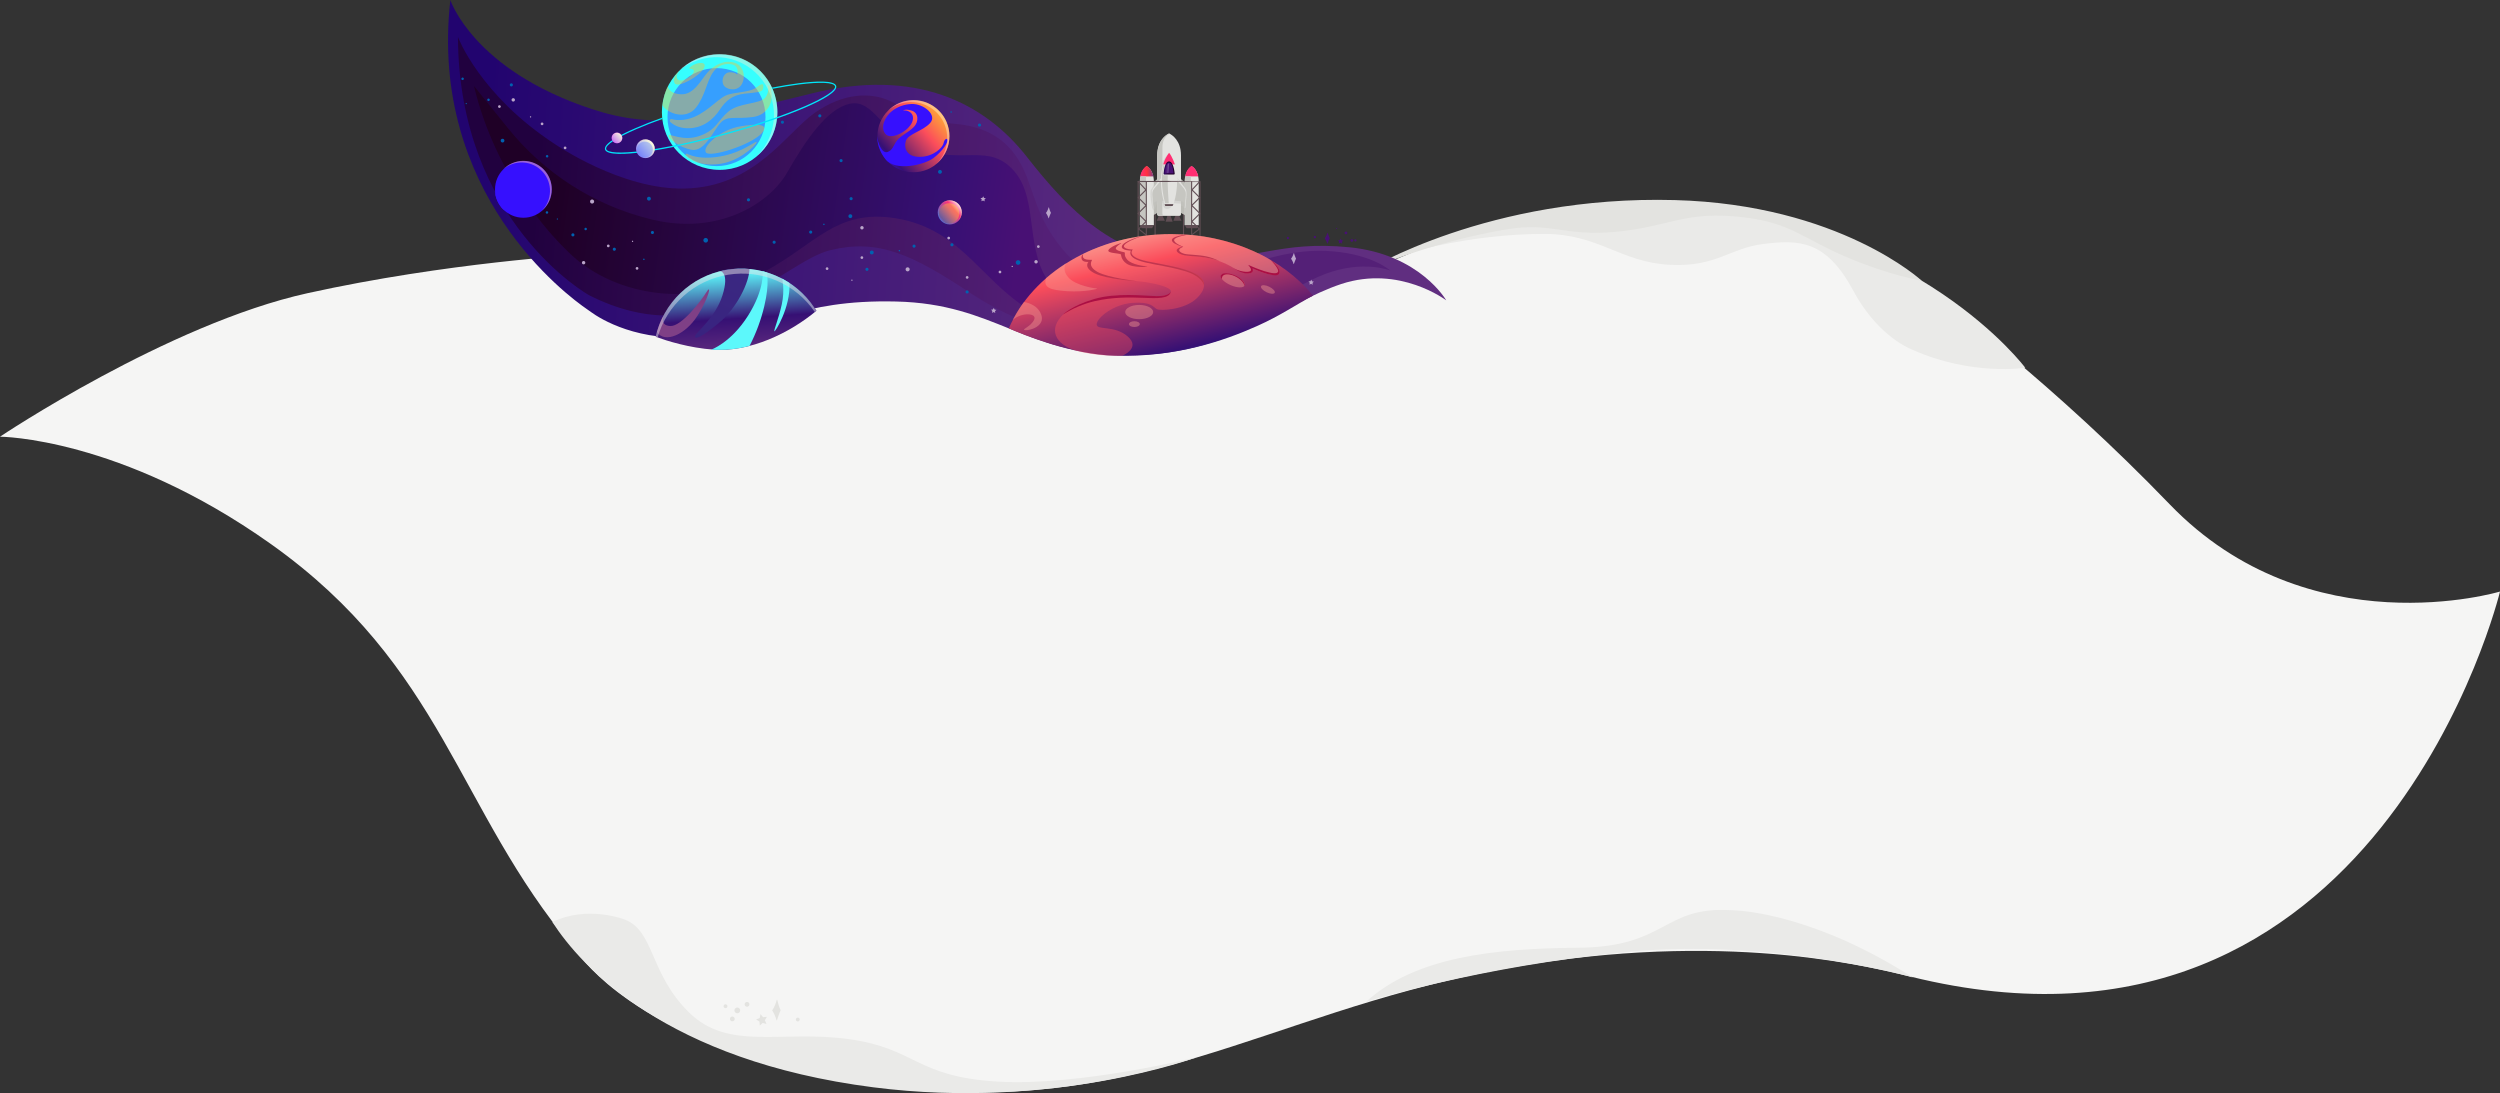<svg version="1.2" baseProfile="tiny-ps" xmlns="http://www.w3.org/2000/svg" viewBox="0 0 3643 1593" width="3643" height="1593">
	<rect x="0" y="0" width="3643" height="1593" fill="#333333" stroke="none"/>
	<title>Layer</title>
	<defs>
		<linearGradient id="grd1" gradientUnits="userSpaceOnUse"  x1="1725.49" y1="304.83" x2="640.61" y2="234.45">
			<stop offset="0" stop-color="#602e80"  />
			<stop offset="0.94" stop-color="#22046f"  />
		</linearGradient>
		<linearGradient id="grd2" gradientUnits="userSpaceOnUse"  x1="1631.24" y1="325.51" x2="780.3" y2="253.93">
			<stop offset="0.12" stop-color="#542077"  />
			<stop offset="1" stop-color="#21013f"  />
		</linearGradient>
		<linearGradient id="grd3" gradientUnits="userSpaceOnUse"  x1="1530.95" y1="350.13" x2="816.37" y2="247.62">
			<stop offset="0.06" stop-color="#481074"  />
			<stop offset="0.22" stop-color="#361074"  />
			<stop offset="1" stop-color="#1f0026"  />
		</linearGradient>
		<linearGradient id="grd4" gradientUnits="userSpaceOnUse"  x1="15880.082" y1="5915.247" x2="15932.327" y2="5915.247">
			<stop offset="0.06" stop-color="#481074"  />
			<stop offset="0.22" stop-color="#361074"  />
			<stop offset="1" stop-color="#1f0026"  />
		</linearGradient>
		<linearGradient id="grd5" gradientUnits="userSpaceOnUse"  x1="5366.44" y1="1267.784" x2="5370.38" y2="1267.784">
			<stop offset="0.06" stop-color="#481074"  />
			<stop offset="0.22" stop-color="#361074"  />
			<stop offset="1" stop-color="#1f0026"  />
		</linearGradient>
		<linearGradient id="grd6" gradientUnits="userSpaceOnUse"  x1="9800.151" y1="1743.061" x2="9815.991" y2="1743.061">
			<stop offset="0.06" stop-color="#481074"  />
			<stop offset="0.22" stop-color="#361074"  />
			<stop offset="1" stop-color="#1f0026"  />
		</linearGradient>
		<linearGradient id="grd7" gradientUnits="userSpaceOnUse"  x1="8782.497" y1="2034.293" x2="8798.338" y2="2034.293">
			<stop offset="0.06" stop-color="#481074"  />
			<stop offset="0.22" stop-color="#361074"  />
			<stop offset="1" stop-color="#1f0026"  />
		</linearGradient>
		<linearGradient id="grd8" gradientUnits="userSpaceOnUse"  x1="9757.323" y1="1688.331" x2="9773.163" y2="1688.331">
			<stop offset="0.06" stop-color="#481074"  />
			<stop offset="0.22" stop-color="#361074"  />
			<stop offset="1" stop-color="#1f0026"  />
		</linearGradient>
		<linearGradient id="grd9" gradientUnits="userSpaceOnUse"  x1="9035.031" y1="1954.127" x2="9050.871" y2="1954.127">
			<stop offset="0.06" stop-color="#481074"  />
			<stop offset="0.22" stop-color="#361074"  />
			<stop offset="1" stop-color="#1f0026"  />
		</linearGradient>
		<linearGradient id="grd10" gradientUnits="userSpaceOnUse"  x1="13084.548" y1="2850.073" x2="13120.07" y2="2850.073">
			<stop offset="0.06" stop-color="#481074"  />
			<stop offset="0.22" stop-color="#361074"  />
			<stop offset="1" stop-color="#1f0026"  />
		</linearGradient>
		<linearGradient id="grd11" gradientUnits="userSpaceOnUse"  x1="7913.152" y1="1461.953" x2="7923.52" y2="1461.953">
			<stop offset="0.06" stop-color="#481074"  />
			<stop offset="0.22" stop-color="#361074"  />
			<stop offset="1" stop-color="#1f0026"  />
		</linearGradient>
		<linearGradient id="grd12" gradientUnits="userSpaceOnUse"  x1="5061.753" y1="865.054" x2="5064.329" y2="865.054">
			<stop offset="0.06" stop-color="#481074"  />
			<stop offset="0.22" stop-color="#361074"  />
			<stop offset="1" stop-color="#1f0026"  />
		</linearGradient>
		<linearGradient id="grd13" gradientUnits="userSpaceOnUse"  x1="7707.555" y1="1563.183" x2="7717.923" y2="1563.183">
			<stop offset="0.06" stop-color="#481074"  />
			<stop offset="0.22" stop-color="#361074"  />
			<stop offset="1" stop-color="#1f0026"  />
		</linearGradient>
		<linearGradient id="grd14" gradientUnits="userSpaceOnUse"  x1="8327.847" y1="1476.588" x2="8338.216" y2="1476.588">
			<stop offset="0.06" stop-color="#481074"  />
			<stop offset="0.22" stop-color="#361074"  />
			<stop offset="1" stop-color="#1f0026"  />
		</linearGradient>
		<linearGradient id="grd15" gradientUnits="userSpaceOnUse"  x1="8078.659" y1="1455.961" x2="8089.027" y2="1455.961">
			<stop offset="0.06" stop-color="#481074"  />
			<stop offset="0.22" stop-color="#361074"  />
			<stop offset="1" stop-color="#1f0026"  />
		</linearGradient>
		<linearGradient id="grd16" gradientUnits="userSpaceOnUse"  x1="17098.153" y1="2975.11" x2="17158.527" y2="2975.11">
			<stop offset="0.06" stop-color="#481074"  />
			<stop offset="0.22" stop-color="#361074"  />
			<stop offset="1" stop-color="#1f0026"  />
		</linearGradient>
		<linearGradient id="grd17" gradientUnits="userSpaceOnUse"  x1="1661.7" y1="249.38" x2="1680.89" y2="249.38">
			<stop offset="0" stop-color="#ff2e72"  />
			<stop offset="0.51" stop-color="#ff303f"  />
			<stop offset="1" stop-color="#7f4086"  />
		</linearGradient>
		<linearGradient id="grd18" gradientUnits="userSpaceOnUse"  x1="34870.016" y1="4067.19" x2="35238.275" y2="4067.19">
			<stop offset="0" stop-color="#ff2e72"  />
			<stop offset="0.51" stop-color="#ff303f"  />
			<stop offset="1" stop-color="#7f4086"  />
		</linearGradient>
		<linearGradient id="grd19" gradientUnits="userSpaceOnUse"  x1="30611.557" y1="4143.709" x2="30902.601" y2="4143.709">
			<stop offset="0" stop-color="#ff2e72"  />
			<stop offset="0.51" stop-color="#ff303f"  />
			<stop offset="1" stop-color="#7f4086"  />
		</linearGradient>
		<linearGradient id="grd20" gradientUnits="userSpaceOnUse"  x1="1695.56" y1="244.75" x2="1711.78" y2="244.75">
			<stop offset="0.06" stop-color="#2e0b5a"  />
			<stop offset="0.54" stop-color="#1f0026"  />
			<stop offset="0.7" stop-color="#1f0026"  />
		</linearGradient>
		<linearGradient id="grd21" gradientUnits="userSpaceOnUse"  x1="23338.03" y1="4099.342" x2="23500.592" y2="4099.342">
			<stop offset="0.06" stop-color="#481074"  />
			<stop offset="0.22" stop-color="#361074"  />
			<stop offset="1" stop-color="#1f0026"  />
		</linearGradient>
		<linearGradient id="grd22" gradientUnits="userSpaceOnUse"  x1="1705.29" y1="245.35" x2="1694.19" y2="244.85">
			<stop offset="0" stop-color="#b59fc7"  />
			<stop offset="0.58" stop-color="#6d519a" stop-opacity="0" />
		</linearGradient>
		<linearGradient id="grd23" gradientUnits="userSpaceOnUse"  x1="1661.6" y1="327.94" x2="1725.06" y2="594.82">
			<stop offset="0" stop-color="#fba094"  />
			<stop offset="0.2" stop-color="#fb4d5b"  />
			<stop offset="0.69" stop-color="#361074"  />
			<stop offset="0.98" stop-color="#36fffe"  />
		</linearGradient>
		<linearGradient id="grd24" gradientUnits="userSpaceOnUse"  x1="1995" y1="626.813" x2="1995" y2="630.197">
			<stop offset="0" stop-color="#fba094"  />
			<stop offset="0.2" stop-color="#fb4d5b"  />
			<stop offset="0.69" stop-color="#361074"  />
			<stop offset="0.98" stop-color="#36fffe"  />
		</linearGradient>
		<linearGradient id="grd25" gradientUnits="userSpaceOnUse"  x1="1620.9" y1="343.61" x2="1640.98" y2="428.05">
			<stop offset="0" stop-color="#fba094"  />
			<stop offset="1" stop-color="#fb4d5b"  />
		</linearGradient>
		<linearGradient id="grd26" gradientUnits="userSpaceOnUse"  x1="68472.055" y1="9875.491" x2="70133.44" y2="9875.491">
			<stop offset="0" stop-color="#fba094"  />
			<stop offset="1" stop-color="#fb4d5b"  />
		</linearGradient>
		<linearGradient id="grd27" gradientUnits="userSpaceOnUse"  x1="27670.816" y1="4454.26" x2="27920.933" y2="4454.26">
			<stop offset="0" stop-color="#fba094"  />
			<stop offset="1" stop-color="#fb4d5b"  />
		</linearGradient>
		<linearGradient id="grd28" gradientUnits="userSpaceOnUse"  x1="116503.837" y1="16908.2" x2="122205.837" y2="16908.2">
			<stop offset="0" stop-color="#fba094"  />
			<stop offset="1" stop-color="#fb4d5b"  />
		</linearGradient>
		<linearGradient id="grd29" gradientUnits="userSpaceOnUse"  x1="64298.169" y1="19334.931" x2="66110.392" y2="19334.931">
			<stop offset="0" stop-color="#fba094"  />
			<stop offset="1" stop-color="#fb4d5b"  />
		</linearGradient>
		<linearGradient id="grd30" gradientUnits="userSpaceOnUse"  x1="269792.12" y1="22159.464" x2="294438.143" y2="22159.464">
			<stop offset="0" stop-color="#fba094"  />
			<stop offset="1" stop-color="#fb4d5b"  />
		</linearGradient>
		<linearGradient id="grd31" gradientUnits="userSpaceOnUse"  x1="62159.774" y1="10658.59" x2="63466.027" y2="10658.59">
			<stop offset="0" stop-color="#fba094"  />
			<stop offset="1" stop-color="#fb4d5b"  />
		</linearGradient>
		<linearGradient id="grd32" gradientUnits="userSpaceOnUse"  x1="38000.176" y1="6834.683" x2="38447.059" y2="6834.683">
			<stop offset="0" stop-color="#fba094"  />
			<stop offset="1" stop-color="#fb4d5b"  />
		</linearGradient>
		<linearGradient id="grd33" gradientUnits="userSpaceOnUse"  x1="1377.42" y1="158.67" x2="1280.53" y2="241.96">
			<stop offset="0" stop-color="#ffbe2d"  />
			<stop offset="0.35" stop-color="#fb4d5b"  />
			<stop offset="0.82" stop-color="#361074"  />
			<stop offset="1" stop-color="#3610fe"  />
		</linearGradient>
		<linearGradient id="grd34" gradientUnits="userSpaceOnUse"  x1="141476.271" y1="15103.688" x2="132592.263" y2="21856.742">
			<stop offset="0" stop-color="#ffbe2d"  />
			<stop offset="0.35" stop-color="#fb4d5b"  />
			<stop offset="0.82" stop-color="#361074"  />
			<stop offset="1" stop-color="#3610fe"  />
		</linearGradient>
		<linearGradient id="grd35" gradientUnits="userSpaceOnUse"  x1="1374.34" y1="161.04" x2="1322.62" y2="205.5">
			<stop offset="0" stop-color="#ffeec8"  />
			<stop offset="0.76" stop-color="#fdb2b8"  />
		</linearGradient>
		<linearGradient id="grd36" gradientUnits="userSpaceOnUse"  x1="66784.943" y1="20449.123" x2="60475.498" y2="25872.452">
			<stop offset="0" stop-color="#ffbe2d"  />
			<stop offset="0.35" stop-color="#fb4d5b"  />
			<stop offset="0.82" stop-color="#361074"  />
			<stop offset="1" stop-color="#3610fe"  />
		</linearGradient>
		<linearGradient id="grd37" gradientUnits="userSpaceOnUse"  x1="64642.965" y1="18048.79" x2="59127.967" y2="22236.474">
			<stop offset="0" stop-color="#ffbe2d"  />
			<stop offset="0.35" stop-color="#fb4d5b"  />
			<stop offset="0.82" stop-color="#361074"  />
			<stop offset="1" stop-color="#3610fe"  />
		</linearGradient>
		<linearGradient id="grd38" gradientUnits="userSpaceOnUse"  x1="56771.939" y1="18222.766" x2="53905.99" y2="20780.016">
			<stop offset="0" stop-color="#ffeec8"  />
			<stop offset="0.76" stop-color="#fdb2b8"  />
		</linearGradient>
		<linearGradient id="grd39" gradientUnits="userSpaceOnUse"  x1="189949.691" y1="16811.321" x2="163802.34" y2="39288.484">
			<stop offset="0" stop-color="#fba094"  />
			<stop offset="0.2" stop-color="#fb4d5b"  />
			<stop offset="0.69" stop-color="#361074"  />
			<stop offset="0.98" stop-color="#36fffe"  />
		</linearGradient>
		<linearGradient id="grd40" gradientUnits="userSpaceOnUse"  x1="159110.081" y1="16719.217" x2="140273.556" y2="32912.144">
			<stop offset="0" stop-color="#ffbe2d"  />
			<stop offset="0.35" stop-color="#fb4d5b"  />
			<stop offset="0.82" stop-color="#361074"  />
			<stop offset="1" stop-color="#3610fe"  />
		</linearGradient>
		<linearGradient id="grd41" gradientUnits="userSpaceOnUse"  x1="115394.924" y1="9992.182" x2="129454.265" y2="9992.182">
			<stop offset="0" stop-color="#ffbe2d"  />
			<stop offset="0.35" stop-color="#fb4d5b"  />
			<stop offset="0.82" stop-color="#361074"  />
			<stop offset="1" stop-color="#3610fe"  />
		</linearGradient>
		<linearGradient id="grd42" gradientUnits="userSpaceOnUse"  x1="134081.751" y1="10047.136" x2="152688.278" y2="10047.136">
			<stop offset="0" stop-color="#ffbe2d"  />
			<stop offset="0.35" stop-color="#fb4d5b"  />
			<stop offset="0.82" stop-color="#361074"  />
			<stop offset="1" stop-color="#3610fe"  />
		</linearGradient>
		<linearGradient id="grd43" gradientUnits="userSpaceOnUse"  x1="147412.223" y1="16292.331" x2="170006.583" y2="16292.331">
			<stop offset="0" stop-color="#ffbe2d"  />
			<stop offset="0.35" stop-color="#fb4d5b"  />
			<stop offset="0.82" stop-color="#361074"  />
			<stop offset="1" stop-color="#3610fe"  />
		</linearGradient>
		<linearGradient id="grd44" gradientUnits="userSpaceOnUse"  x1="89465.327" y1="8749.319" x2="96869.744" y2="8749.319">
			<stop offset="0" stop-color="#ffbe2d"  />
			<stop offset="0.35" stop-color="#fb4d5b"  />
			<stop offset="0.82" stop-color="#361074"  />
			<stop offset="1" stop-color="#3610fe"  />
		</linearGradient>
		<linearGradient id="grd45" gradientUnits="userSpaceOnUse"  x1="45055.968" y1="3477.701" x2="47071.121" y2="3477.701">
			<stop offset="0" stop-color="#ffbe2d"  />
			<stop offset="0.35" stop-color="#fb4d5b"  />
			<stop offset="0.82" stop-color="#361074"  />
			<stop offset="1" stop-color="#3610fe"  />
		</linearGradient>
		<linearGradient id="grd46" gradientUnits="userSpaceOnUse"  x1="104491.342" y1="7562.602" x2="115213.308" y2="7562.602">
			<stop offset="0" stop-color="#ffbe2d"  />
			<stop offset="0.35" stop-color="#fb4d5b"  />
			<stop offset="0.82" stop-color="#361074"  />
			<stop offset="1" stop-color="#3610fe"  />
		</linearGradient>
		<linearGradient id="grd47" gradientUnits="userSpaceOnUse"  x1="1118.09" y1="103.22" x2="1035.15" y2="174.53">
			<stop offset="0" stop-color="#d5eec8"  />
			<stop offset="0.76" stop-color="#e2ecff"  />
		</linearGradient>
		<linearGradient id="grd48" gradientUnits="userSpaceOnUse"  x1="905.89" y1="195.14" x2="891.56" y2="207.45">
			<stop offset="0.07" stop-color="#ffffd9"  />
			<stop offset="1" stop-color="#e132fe"  />
		</linearGradient>
		<linearGradient id="grd49" gradientUnits="userSpaceOnUse"  x1="902.47" y1="196.52" x2="886.54" y2="217.89">
			<stop offset="0" stop-color="#d0dbdc"  />
			<stop offset="1" stop-color="#5d88fe"  />
		</linearGradient>
		<linearGradient id="grd50" gradientUnits="userSpaceOnUse"  x1="12836.153" y1="2869.515" x2="12735.382" y2="2959.458">
			<stop offset="0.07" stop-color="#ffffd9"  />
			<stop offset="1" stop-color="#e132fe"  />
		</linearGradient>
		<linearGradient id="grd51" gradientUnits="userSpaceOnUse"  x1="1399.51" y1="296.17" x2="1367.1" y2="324.03">
			<stop offset="0" stop-color="#ffffff"  />
			<stop offset="0.3" stop-color="#fb337c"  />
			<stop offset="0.99" stop-color="#317ddd"  />
		</linearGradient>
		<linearGradient id="grd52" gradientUnits="userSpaceOnUse"  x1="1396.21" y1="299.71" x2="1368.71" y2="323.35">
			<stop offset="0" stop-color="#ffff39"  />
			<stop offset="0.35" stop-color="#fbbe33"  />
			<stop offset="0.82" stop-color="#744665"  />
			<stop offset="1" stop-color="#e132fe"  />
		</linearGradient>
		<linearGradient id="grd53" gradientUnits="userSpaceOnUse"  x1="1398.48" y1="296.97" x2="1381.18" y2="311.84">
			<stop offset="0" stop-color="#ffeec8"  />
			<stop offset="0.76" stop-color="#fda095"  />
		</linearGradient>
		<linearGradient id="grd54" gradientUnits="userSpaceOnUse"  x1="952.51" y1="206.4" x2="927.34" y2="228.05">
			<stop offset="0.07" stop-color="#ffffd9"  />
			<stop offset="1" stop-color="#756efe"  />
		</linearGradient>
		<linearGradient id="grd55" gradientUnits="userSpaceOnUse"  x1="22910.131" y1="5046.116" x2="22415.626" y2="5471.2">
			<stop offset="0" stop-color="#d0dbdc"  />
			<stop offset="1" stop-color="#5d88fe"  />
		</linearGradient>
		<linearGradient id="grd56" gradientUnits="userSpaceOnUse"  x1="951.71" y1="207.02" x2="938.27" y2="218.57">
			<stop offset="0" stop-color="#ffffff"  />
			<stop offset="0.76" stop-color="#fda095"  />
		</linearGradient>
		<linearGradient id="grd57" gradientUnits="userSpaceOnUse"  x1="1066.534" y1="379.892" x2="1078.012" y2="552.38">
			<stop offset="0.1" stop-color="#5cf8fb"  />
			<stop offset="0.49" stop-color="#361074"  />
			<stop offset="1" stop-color="#7f4086"  />
		</linearGradient>
		<linearGradient id="grd58" gradientUnits="userSpaceOnUse"  x1="94197.954" y1="35705.948" x2="88534.939" y2="48232.376">
			<stop offset="0.1" stop-color="#5cf8fb"  />
			<stop offset="0.49" stop-color="#361074"  />
			<stop offset="1" stop-color="#7f4086"  />
		</linearGradient>
		<linearGradient id="grd59" gradientUnits="userSpaceOnUse"  x1="85293.083" y1="24689.259" x2="81612.482" y2="30561.582">
			<stop offset="0.1" stop-color="#5cf8fb"  />
			<stop offset="0.49" stop-color="#361074"  />
			<stop offset="1" stop-color="#7f4086"  />
		</linearGradient>
		<linearGradient id="grd60" gradientUnits="userSpaceOnUse"  x1="99224.07" y1="42411.559" x2="92504.933" y2="58703.144">
			<stop offset="0.1" stop-color="#5cf8fb"  />
			<stop offset="0.49" stop-color="#361074"  />
			<stop offset="1" stop-color="#7f4086"  />
		</linearGradient>
		<linearGradient id="grd61" gradientUnits="userSpaceOnUse"  x1="28668.541" y1="32037.216" x2="27422.68" y2="39528.234">
			<stop offset="0.1" stop-color="#5cf8fb"  />
			<stop offset="0.49" stop-color="#361074"  />
			<stop offset="1" stop-color="#7f4086"  />
		</linearGradient>
		<linearGradient id="grd62" gradientUnits="userSpaceOnUse"  x1="1066.445" y1="382.368" x2="1075.534" y2="518.908">
			<stop offset="0.1" stop-color="#e6e4e6"  />
			<stop offset="0.7" stop-color="#d9d2e5"  />
		</linearGradient>
	</defs>
	<style>
		tspan { white-space:pre }
		.shp0 { fill: #f5f5f4 } 
		.shp1 { fill: #eaeae8 } 
		.shp2 { fill: #e3e3e0 } 
		.shp3 { fill: url(#grd1) } 
		.shp4 { fill: url(#grd2) } 
		.shp5 { fill: url(#grd3) } 
		.shp6 { fill: #baa5ca } 
		.shp7 { fill: url(#grd4) } 
		.shp8 { fill: #0061b0 } 
		.shp9 { fill: url(#grd5) } 
		.shp10 { fill: url(#grd6) } 
		.shp11 { fill: url(#grd7) } 
		.shp12 { fill: url(#grd8) } 
		.shp13 { fill: url(#grd9) } 
		.shp14 { fill: url(#grd10) } 
		.shp15 { fill: url(#grd11) } 
		.shp16 { fill: url(#grd12) } 
		.shp17 { fill: url(#grd13) } 
		.shp18 { fill: url(#grd14) } 
		.shp19 { fill: url(#grd15) } 
		.shp20 { fill: url(#grd16) } 
		.shp21 { fill: none;stroke: #604e54;stroke-linecap:round;stroke-linejoin:round;stroke-width: 1.62 } 
		.shp22 { fill: #604e54 } 
		.shp23 { fill: #bdbdb7 } 
		.shp24 { fill: url(#grd17) } 
		.shp25 { fill: #c6c6c1 } 
		.shp26 { fill: url(#grd18) } 
		.shp27 { opacity: 0.502;mix-blend-mode: multiply;fill: #c6c6c1 } 
		.shp28 { fill: #e2e2df } 
		.shp29 { fill: url(#grd19) } 
		.shp30 { fill: url(#grd20) } 
		.shp31 { fill: url(#grd21) } 
		.shp32 { fill: url(#grd22) } 
		.shp33 { fill: url(#grd23) } 
		.shp34 { fill: url(#grd24) } 
		.shp35 { opacity: 0.4;mix-blend-mode: multiply;fill: url(#grd25) } 
		.shp36 { fill: #c1364f } 
		.shp37 { fill: #ab0f44 } 
		.shp38 { opacity: 0.4;mix-blend-mode: multiply;fill: url(#grd26) } 
		.shp39 { opacity: 0.4;mix-blend-mode: multiply;fill: url(#grd27) } 
		.shp40 { opacity: 0.4;mix-blend-mode: multiply;fill: url(#grd28) } 
		.shp41 { opacity: 0.4;mix-blend-mode: multiply;fill: url(#grd29) } 
		.shp42 { opacity: 0.4;mix-blend-mode: multiply;fill: url(#grd30) } 
		.shp43 { opacity: 0.4;mix-blend-mode: multiply;fill: url(#grd31) } 
		.shp44 { opacity: 0.4;mix-blend-mode: multiply;fill: url(#grd32) } 
		.shp45 { fill: url(#grd33) } 
		.shp46 { fill: url(#grd34) } 
		.shp47 { mix-blend-mode: lighten;fill: url(#grd35) } 
		.shp48 { fill: url(#grd36) } 
		.shp49 { fill: url(#grd37) } 
		.shp50 { mix-blend-mode: lighten;fill: url(#grd38) } 
		.shp51 { fill: url(#grd39) } 
		.shp52 { opacity: 0.4;mix-blend-mode: multiply;fill: url(#grd40) } 
		.shp53 { opacity: 0.4;mix-blend-mode: multiply;fill: url(#grd41) } 
		.shp54 { opacity: 0.4;mix-blend-mode: multiply;fill: url(#grd42) } 
		.shp55 { opacity: 0.4;mix-blend-mode: multiply;fill: url(#grd43) } 
		.shp56 { opacity: 0.4;mix-blend-mode: multiply;fill: url(#grd44) } 
		.shp57 { opacity: 0.4;mix-blend-mode: multiply;fill: url(#grd45) } 
		.shp58 { opacity: 0.4;mix-blend-mode: multiply;fill: url(#grd46) } 
		.shp59 { mix-blend-mode: lighten;fill: url(#grd47) } 
		.shp60 { fill: #00e6fb } 
		.shp61 { fill: url(#grd48) } 
		.shp62 { opacity: 0.4;mix-blend-mode: multiply;fill: url(#grd49) } 
		.shp63 { mix-blend-mode: lighten;fill: url(#grd50) } 
		.shp64 { fill: url(#grd51) } 
		.shp65 { opacity: 0.4;mix-blend-mode: multiply;fill: url(#grd52) } 
		.shp66 { mix-blend-mode: lighten;fill: url(#grd53) } 
		.shp67 { fill: url(#grd54) } 
		.shp68 { opacity: 0.4;mix-blend-mode: multiply;fill: url(#grd55) } 
		.shp69 { mix-blend-mode: lighten;fill: url(#grd56) } 
		.shp70 { fill: url(#grd57) } 
		.shp71 { fill: url(#grd58) } 
		.shp72 { fill: url(#grd59) } 
		.shp73 { fill: url(#grd60) } 
		.shp74 { fill: url(#grd61) } 
		.shp75 { mix-blend-mode: lighten;fill: url(#grd62) } 
	</style>
	<g id="Layer">
		<g id="Layer_2">
			<g id="blogd">
				<path id="Layer" class="shp0" d="M834.87 1380.67C839.8 1386.54 844.79 1392.36 849.63 1398.32C873.86 1428.2 985.12 1543.32 1286.55 1582.45C1657.74 1630.69 1838.09 1479.69 2175.72 1414.69C2487.53 1354.69 2702.83 1403.03 2783.87 1423.07C3467.2 1592.1 3643 862 3643 862C3643 862 3365 945.66 3161.8 735C2991.74 558.68 2839.6 446.91 2796.69 412.93C2790.63 408.12 2784.63 403.23 2778.69 398.28C2752.23 376.28 2621.2 283.45 2312.03 300.11C2029.03 315.36 1926.17 528.7 1489.97 436.42C1091.36 352.1 844.07 371.42 844.07 371.42C844.07 371.42 651.49 382.37 448.27 427.2C245.05 472.03 0 636.35 0 636.35C0 636.35 174.94 636.88 394.26 792.41C646.61 971.36 665.49 1179 834.87 1380.67Z" />
				<path id="Layer" class="shp1" d="M804.93 1343.62C846.87 1408.62 970.55 1545.62 1272.53 1584.41C1535.53 1618.2 1744.37 1540.41 1744.37 1540.41C1744.37 1540.41 1572.37 1583.41 1452.88 1576.06C1333.39 1568.71 1335.44 1527.83 1236.88 1514.2C1138.32 1500.57 1061.77 1532.02 1004.1 1475.4C946.43 1418.78 953.77 1356.92 910.78 1340.14C910.78 1340.1 856.31 1318.46 804.93 1343.62Z" />
				<path id="Layer" class="shp1" d="M2787.32 1424.33C2787.32 1424.33 2583.21 1366.33 2369.32 1387.33C2155.43 1408.33 1990.8 1459.68 1990.8 1459.68C2062.1 1394.68 2175.34 1382.08 2300.12 1381.03C2429.48 1379.95 2422.93 1320.25 2522.83 1326.33C2524.31 1326.42 2525.83 1326.5 2527.27 1326.56C2541.71 1327.08 2646.63 1334.21 2787.32 1424.33Z" />
				<path id="Layer" class="shp2" d="M1131.46 1486.68C1131.15 1485.43 1130.78 1484.19 1130.36 1482.97C1129.95 1481.74 1129.48 1480.54 1128.97 1479.35C1128.45 1478.17 1127.89 1477.01 1127.28 1475.87C1126.67 1474.73 1126.02 1473.62 1125.32 1472.53C1125.3 1472.5 1125.28 1472.47 1125.27 1472.43C1125.25 1472.4 1125.25 1472.36 1125.25 1472.32C1125.25 1472.29 1125.25 1472.25 1125.27 1472.22C1125.28 1472.18 1125.3 1472.15 1125.32 1472.12C1129.04 1467.12 1130.98 1460.12 1131.85 1457.18C1131.88 1457.1 1131.93 1457.03 1132 1456.97C1132.07 1456.92 1132.15 1456.9 1132.24 1456.9C1132.33 1456.9 1132.41 1456.92 1132.48 1456.97C1132.55 1457.03 1132.6 1457.1 1132.63 1457.18C1133.36 1460.24 1135.27 1467.72 1137.48 1471.94C1137.49 1471.96 1137.5 1471.99 1137.5 1472.01C1137.51 1472.03 1137.51 1472.06 1137.51 1472.08C1137.51 1472.11 1137.51 1472.13 1137.5 1472.16C1137.5 1472.18 1137.49 1472.21 1137.48 1472.23C1136.98 1473.41 1136.49 1474.59 1136.01 1475.78C1135.54 1476.98 1135.09 1478.17 1134.65 1479.38C1134.21 1480.58 1133.78 1481.79 1133.38 1483.01C1132.97 1484.22 1132.58 1485.44 1132.21 1486.67C1132.18 1486.75 1132.13 1486.81 1132.07 1486.86C1132 1486.91 1131.92 1486.93 1131.84 1486.94C1131.76 1486.94 1131.68 1486.91 1131.61 1486.87C1131.54 1486.82 1131.49 1486.76 1131.46 1486.68Z" />
				<path id="Layer" class="shp2" d="M1088.57 1467C1086.63 1467 1085.07 1465.44 1085.07 1463.5C1085.07 1461.56 1086.63 1460 1088.57 1460C1090.51 1460 1092.07 1461.56 1092.07 1463.5C1092.07 1465.44 1090.51 1467 1088.57 1467Z" />
				<path id="Layer" class="shp2" d="M1067.16 1488.27C1065.22 1488.27 1063.66 1486.71 1063.66 1484.77C1063.66 1482.83 1065.22 1481.27 1067.16 1481.27C1069.1 1481.27 1070.66 1482.83 1070.66 1484.77C1070.66 1486.71 1069.1 1488.27 1067.16 1488.27Z" />
				<path id="Layer" class="shp2" d="M1057.22 1469.08C1055.67 1469.08 1054.42 1467.83 1054.42 1466.28C1054.42 1464.73 1055.67 1463.48 1057.22 1463.48C1058.77 1463.48 1060.02 1464.73 1060.02 1466.28C1060.02 1467.83 1058.77 1469.08 1057.22 1469.08Z" />
				<path id="Layer" class="shp2" d="M1162.52 1488.45C1160.97 1488.45 1159.72 1487.2 1159.72 1485.65C1159.72 1484.1 1160.97 1482.85 1162.52 1482.85C1164.07 1482.85 1165.32 1484.1 1165.32 1485.65C1165.32 1487.2 1164.07 1488.45 1162.52 1488.45Z" />
				<path id="Layer" class="shp2" d="M1074.39 1476.55C1072.07 1476.55 1070.2 1474.68 1070.2 1472.36C1070.2 1470.04 1072.07 1468.17 1074.39 1468.17C1076.71 1468.17 1078.58 1470.04 1078.58 1472.36C1078.58 1474.68 1076.71 1476.55 1074.39 1476.55Z" />
				<path id="Layer" class="shp2" d="M1116.89 1492.11L1111.38 1490.63L1107.16 1494.48L1106.71 1488.61L1101.8 1485.58L1107.04 1483.43L1108.22 1477.7L1111.9 1482.24L1117.54 1481.74L1114.58 1486.69L1116.89 1492.11L1116.89 1492.11Z" />
				<path id="Layer" class="shp1" d="M2787.32 509.87C2785.99 509.27 2784.65 508.68 2783.32 508.1C2775.62 504.77 2733.03 484.16 2700.65 423.67C2660.81 349.23 2620.96 349.23 2569.59 355.52C2520.59 361.52 2501.43 389.07 2434.32 385.93C2360.89 382.48 2330.52 340.84 2249.78 340.84C2140.69 340.84 2045.31 370.2 2045.31 370.2C2045.31 370.2 2234.4 283 2450 300C2796 327.26 2951.21 535.92 2951.21 535.92C2951.21 535.92 2873.26 548.18 2787.32 509.87Z" />
				<path id="Layer" class="shp2" d="M2541.27 316.72C2455.75 306.36 2433.27 330.35 2355.67 337.72C2278.07 345.09 2261.44 322.78 2193.15 334.58C2077.81 354.5 1990.78 394.35 1990.78 394.35C1990.78 394.35 2169 284.22 2440.61 291.56C2680.61 298.05 2800.26 408.99 2800.26 408.99C2800.26 408.99 2754.12 401.65 2690.16 374.39C2626.2 347.13 2610.47 325.11 2541.27 316.72Z" />
			</g>
			<g id="planets">
				<path id="Layer" class="shp3" d="M862.33 158.9C954.22 189.2 1025.51 175.9 1180.19 136.8C1334.87 97.7 1435.19 150.4 1496.36 228.59C1557.53 306.78 1625.55 375.59 1727.54 378.18C1829.53 380.77 1863.54 350.13 1966.36 360.33C2069.18 370.53 2107.45 437.67 2107.45 437.67C2107.45 437.67 2039.45 385.82 1954.45 413.87C1869.45 441.92 1790.45 519.26 1640.83 517.56C1491.21 515.86 1450.47 442.77 1306 439.37C1161.53 435.97 1121.57 479.31 1019.58 490.37C930.32 500 874.27 464.15 861.65 455C859.65 453.54 857.65 452.09 855.55 450.69C826.75 431 624.33 281.7 656.26 0C656.26 0 689.4 101.87 862.33 158.9Z" />
				<path id="Layer" class="shp4" d="M808.45 209.87C808.45 209.87 905.11 276.8 997.75 274.77C1100.87 272.5 1146.2 192.89 1187.84 164C1229.48 135.11 1268.59 134.25 1296.63 147C1324.67 159.75 1342.53 176.75 1388.42 180.15C1434.31 183.55 1466.62 201.39 1487.01 237.94C1507.4 274.49 1507.69 318.94 1555.29 371.09C1610.08 431.09 1733.49 413.87 1784.48 396.87C1835.47 379.87 1883.92 361.18 1942.57 366.28C2001.22 371.38 2025.86 394.28 2025.86 394.28C2025.86 394.28 1986.76 378.14 1930.67 399.38C1874.58 420.62 1823.34 471.38 1716.21 496.84C1625.55 518.37 1500.61 484.37 1414.77 427.43C1328.93 370.49 1279.63 347.54 1209.94 364.54C1140.25 381.54 1033.05 519.15 858.08 430C858.08 430 668.53 324 667.31 54C667.31 54 699.22 138.69 808.45 209.87Z" />
				<path id="Layer" class="shp5" d="M739.88 186.43C792.7 252.12 865.46 299.09 947.32 319.19L952.04 320.33C1044.9 342.33 1120.13 298.57 1147.33 250.97C1173.81 204.63 1205.22 158.42 1237.99 151.25C1274.25 143.32 1285.28 197.25 1339.99 216.97C1403.73 239.92 1441.69 207.34 1478.24 249.84C1514.79 292.34 1491.84 367.98 1532.64 416.42C1573.44 464.86 1689.3 452.12 1750.5 424.07C1811.7 396.02 1787.89 445.32 1745.4 469.97C1702.91 494.62 1600.06 500.56 1516.77 460.62C1433.48 420.68 1406.85 333.7 1303.77 317.83C1218.95 304.78 1188.22 355.76 1115.66 394.89C1002.36 456 886.88 425.93 828 367C825.74 364.74 823.5 362.48 821.22 360.25C804.08 343.42 722.4 257.79 690.63 125.25L739.88 186.43Z" />
				<path id="Layer" class="shp6" d="M1527.85 318C1527.66 317.32 1527.44 316.66 1527.2 316C1526.95 315.34 1526.67 314.69 1526.37 314.06C1526.06 313.43 1525.73 312.81 1525.37 312.2C1525.01 311.6 1524.63 311.01 1524.22 310.44C1524.21 310.42 1524.2 310.41 1524.19 310.39C1524.18 310.37 1524.18 310.35 1524.18 310.33C1524.18 310.31 1524.18 310.29 1524.19 310.27C1524.2 310.25 1524.21 310.24 1524.22 310.22C1526.42 307.55 1527.56 303.8 1528.07 302.22C1528.09 302.17 1528.12 302.14 1528.16 302.11C1528.2 302.08 1528.25 302.07 1528.3 302.07C1528.35 302.07 1528.4 302.08 1528.44 302.11C1528.48 302.14 1528.51 302.17 1528.53 302.22C1528.7 302.9 1528.88 303.58 1529.08 304.25C1529.28 304.92 1529.5 305.58 1529.74 306.24C1529.98 306.9 1530.24 307.55 1530.51 308.2C1530.79 308.84 1531.08 309.48 1531.39 310.11C1531.4 310.12 1531.4 310.14 1531.4 310.15C1531.41 310.16 1531.41 310.18 1531.41 310.19C1531.41 310.2 1531.41 310.22 1531.4 310.23C1531.4 310.24 1531.4 310.26 1531.39 310.27C1531.09 310.9 1530.8 311.53 1530.52 312.16C1530.24 312.8 1529.98 313.44 1529.72 314.08C1529.46 314.73 1529.21 315.37 1528.97 316.02C1528.73 316.68 1528.5 317.33 1528.28 317.99C1528.26 318.03 1528.23 318.06 1528.19 318.09C1528.16 318.11 1528.11 318.13 1528.07 318.13C1528.02 318.13 1527.98 318.12 1527.94 318.1C1527.9 318.07 1527.87 318.04 1527.85 318Z" />
				<path id="Layer" class="shp7" d="M1934.09 355.05C1933.9 354.37 1933.68 353.7 1933.43 353.05C1933.19 352.39 1932.91 351.74 1932.61 351.11C1932.3 350.47 1931.97 349.85 1931.61 349.25C1931.25 348.64 1930.87 348.05 1930.46 347.48C1930.45 347.46 1930.44 347.45 1930.43 347.43C1930.43 347.41 1930.42 347.39 1930.42 347.37C1930.42 347.35 1930.43 347.33 1930.43 347.31C1930.44 347.29 1930.45 347.28 1930.46 347.26C1932.66 344.59 1933.8 340.85 1934.31 339.26C1934.33 339.21 1934.36 339.18 1934.4 339.15C1934.44 339.12 1934.49 339.11 1934.54 339.11C1934.59 339.11 1934.64 339.12 1934.68 339.15C1934.72 339.18 1934.75 339.21 1934.77 339.26C1934.94 339.94 1935.12 340.62 1935.32 341.29C1935.53 341.96 1935.75 342.62 1935.99 343.28C1936.22 343.94 1936.48 344.59 1936.76 345.24C1937.03 345.88 1937.32 346.52 1937.63 347.15C1937.64 347.16 1937.64 347.17 1937.64 347.19C1937.65 347.2 1937.65 347.21 1937.65 347.22C1937.65 347.24 1937.65 347.25 1937.64 347.26C1937.64 347.28 1937.64 347.29 1937.63 347.3C1937.33 347.93 1937.05 348.56 1936.77 349.19C1936.49 349.83 1936.22 350.47 1935.96 351.11C1935.7 351.76 1935.45 352.41 1935.21 353.06C1934.97 353.71 1934.74 354.36 1934.52 355.02C1934.5 355.06 1934.47 355.1 1934.44 355.12C1934.4 355.15 1934.36 355.17 1934.31 355.17C1934.27 355.17 1934.22 355.16 1934.19 355.14C1934.15 355.12 1934.11 355.09 1934.09 355.05L1934.09 355.05Z" />
				<path id="Layer" class="shp6" d="M1885 384.72C1884.81 384.04 1884.59 383.38 1884.34 382.72C1884.09 382.06 1883.82 381.41 1883.52 380.78C1883.21 380.15 1882.88 379.52 1882.53 378.92C1882.17 378.31 1881.79 377.72 1881.38 377.15C1881.37 377.13 1881.36 377.12 1881.35 377.1C1881.34 377.08 1881.34 377.06 1881.34 377.04C1881.34 377.02 1881.34 377 1881.35 376.98C1881.36 376.96 1881.37 376.95 1881.38 376.93C1883.58 374.26 1884.72 370.52 1885.23 368.93C1885.25 368.88 1885.28 368.85 1885.32 368.82C1885.36 368.79 1885.41 368.78 1885.46 368.78C1885.51 368.78 1885.56 368.79 1885.6 368.82C1885.64 368.85 1885.67 368.88 1885.69 368.93C1885.86 369.61 1886.04 370.29 1886.24 370.96C1886.45 371.63 1886.67 372.29 1886.91 372.95C1887.14 373.61 1887.4 374.26 1887.68 374.91C1887.95 375.55 1888.24 376.19 1888.55 376.82C1888.56 376.83 1888.56 376.84 1888.56 376.86C1888.57 376.87 1888.57 376.88 1888.57 376.89C1888.57 376.91 1888.57 376.92 1888.56 376.93C1888.56 376.95 1888.56 376.96 1888.55 376.97C1888.25 377.6 1887.96 378.23 1887.69 378.86C1887.41 379.5 1887.14 380.14 1886.88 380.78C1886.62 381.43 1886.37 382.07 1886.13 382.73C1885.89 383.38 1885.66 384.03 1885.44 384.69C1885.42 384.73 1885.4 384.77 1885.36 384.8C1885.32 384.83 1885.28 384.85 1885.23 384.85C1885.18 384.85 1885.14 384.84 1885.1 384.82C1885.05 384.8 1885.02 384.76 1885 384.72L1885 384.72Z" />
				<path id="Layer" class="shp8" d="M1181.33 340.5C1180.07 340.5 1179.06 339.49 1179.06 338.23C1179.06 336.97 1180.07 335.96 1181.33 335.96C1182.59 335.96 1183.6 336.97 1183.6 338.23C1183.6 339.49 1182.59 340.5 1181.33 340.5Z" />
				<path id="Layer" class="shp8" d="M1200.59 328.03C1199.96 328.03 1199.46 327.52 1199.46 326.9C1199.46 326.28 1199.96 325.77 1200.59 325.77C1201.21 325.77 1201.72 326.28 1201.72 326.9C1201.72 327.52 1201.21 328.03 1200.59 328.03Z" />
				<path id="Layer" class="shp8" d="M938.25 379.02C937.62 379.02 937.12 378.51 937.12 377.89C937.12 377.27 937.62 376.76 938.25 376.76C938.87 376.76 939.38 377.27 939.38 377.89C939.38 378.51 938.87 379.02 938.25 379.02Z" />
				<path id="Layer" class="shp8" d="M1239.12 317.83C1237.55 317.83 1236.29 316.56 1236.29 315C1236.29 313.43 1237.55 312.17 1239.12 312.17C1240.68 312.17 1241.95 313.43 1241.95 315C1241.95 316.56 1240.68 317.83 1239.12 317.83Z" />
				<path id="Layer" class="shp8" d="M945.62 292.33C944.05 292.33 942.79 291.06 942.79 289.5C942.79 287.93 944.05 286.67 945.62 286.67C947.18 286.67 948.45 287.93 948.45 289.5C948.45 291.06 947.18 292.33 945.62 292.33Z" />
				<path id="Layer" class="shp8" d="M1240.25 291.77C1238.99 291.77 1237.98 290.76 1237.98 289.5C1237.98 288.24 1238.99 287.23 1240.25 287.23C1241.51 287.23 1242.52 288.24 1242.52 289.5C1242.52 290.76 1241.51 291.77 1240.25 291.77Z" />
				<path id="Layer" class="shp8" d="M895.19 365.43C893.93 365.43 892.92 364.42 892.92 363.16C892.92 361.9 893.93 360.89 895.19 360.89C896.45 360.89 897.46 361.9 897.46 363.16C897.46 364.42 896.45 365.43 895.19 365.43Z" />
				<path id="Layer" class="shp8" d="M1128.07 355.23C1126.81 355.23 1125.8 354.22 1125.8 352.96C1125.8 351.7 1126.81 350.69 1128.07 350.69C1129.33 350.69 1130.34 351.7 1130.34 352.96C1130.34 354.22 1129.33 355.23 1128.07 355.23Z" />
				<path id="Layer" class="shp8" d="M1090.67 293.47C1089.41 293.47 1088.4 292.46 1088.4 291.2C1088.4 289.94 1089.41 288.93 1090.67 288.93C1091.93 288.93 1092.94 289.94 1092.94 291.2C1092.94 292.46 1091.93 293.47 1090.67 293.47Z" />
				<path id="Layer" class="shp8" d="M950.72 341.07C949.46 341.07 948.45 340.06 948.45 338.8C948.45 337.54 949.46 336.53 950.72 336.53C951.98 336.53 952.99 337.54 952.99 338.8C952.99 340.06 951.98 341.07 950.72 341.07Z" />
				<path id="Layer" class="shp8" d="M1028.34 353.53C1026.46 353.53 1024.94 352.01 1024.94 350.13C1024.94 348.25 1026.46 346.73 1028.34 346.73C1030.22 346.73 1031.74 348.25 1031.74 350.13C1031.74 352.01 1030.22 353.53 1028.34 353.53Z" />
				<path id="Layer" class="shp8" d="M797.03 311.43C796.02 311.43 795.21 310.62 795.21 309.61C795.21 308.6 796.02 307.79 797.03 307.79C798.04 307.79 798.85 308.6 798.85 309.61C798.85 310.62 798.04 311.43 797.03 311.43Z" />
				<path id="Layer" class="shp8" d="M812.19 320.08C811.69 320.08 811.28 319.67 811.28 319.17C811.28 318.67 811.69 318.26 812.19 318.26C812.69 318.26 813.1 318.67 813.1 319.17C813.1 319.67 812.69 320.08 812.19 320.08Z" />
				<path id="Layer" class="shp8" d="M679.42 151.84C678.92 151.84 678.51 151.43 678.51 150.93C678.51 150.43 678.92 150.02 679.42 150.02C679.92 150.02 680.33 150.43 680.33 150.93C680.33 151.43 679.92 151.84 679.42 151.84Z" />
				<path id="Layer" class="shp8" d="M834.83 344.53C833.57 344.53 832.56 343.52 832.56 342.26C832.56 341 833.57 339.99 834.83 339.99C836.09 339.99 837.1 341 837.1 342.26C837.1 343.52 836.09 344.53 834.83 344.53Z" />
				<path id="Layer" class="shp8" d="M745.13 125.96C743.87 125.96 742.86 124.95 742.86 123.69C742.86 122.43 743.87 121.42 745.13 121.42C746.39 121.42 747.4 122.43 747.4 123.69C747.4 124.95 746.39 125.96 745.13 125.96Z" />
				<path id="Layer" class="shp8" d="M853.42 335.52C852.41 335.52 851.6 334.71 851.6 333.7C851.6 332.69 852.41 331.88 853.42 331.88C854.43 331.88 855.24 332.69 855.24 333.7C855.24 334.71 854.43 335.52 853.42 335.52Z" />
				<path id="Layer" class="shp8" d="M674.1 116.64C673.09 116.64 672.28 115.83 672.28 114.82C672.28 113.81 673.09 113 674.1 113C675.11 113 675.92 113.81 675.92 114.82C675.92 115.83 675.11 116.64 674.1 116.64Z" />
				<path id="Layer" class="shp8" d="M766.96 278.88C765.95 278.88 765.14 278.07 765.14 277.06C765.14 276.05 765.95 275.24 766.96 275.24C767.97 275.24 768.78 276.05 768.78 277.06C768.78 278.07 767.97 278.88 766.96 278.88Z" />
				<path id="Layer" class="shp8" d="M797.23 229.53C796.22 229.53 795.41 228.72 795.41 227.71C795.41 226.7 796.22 225.89 797.23 225.89C798.24 225.89 799.05 226.7 799.05 227.71C799.05 228.72 798.24 229.53 797.23 229.53Z" />
				<path id="Layer" class="shp8" d="M711.87 147.26C710.86 147.26 710.05 146.45 710.05 145.44C710.05 144.43 710.86 143.62 711.87 143.62C712.88 143.62 713.69 144.43 713.69 145.44C713.69 146.45 712.88 147.26 711.87 147.26Z" />
				<path id="Layer" class="shp8" d="M732.32 207.67C730.81 207.67 729.59 206.45 729.59 204.94C729.59 203.43 730.81 202.21 732.32 202.21C733.83 202.21 735.05 203.43 735.05 204.94C735.05 206.45 733.83 207.67 732.32 207.67Z" />
				<path id="Layer" class="shp6" d="M1457.15 398.34C1456.05 398.34 1455.16 397.45 1455.16 396.35C1455.16 395.25 1456.05 394.36 1457.15 394.36C1458.25 394.36 1459.14 395.25 1459.14 396.35C1459.14 397.45 1458.25 398.34 1457.15 398.34Z" />
				<path id="Layer" class="shp6" d="M1475.01 389.25C1474.46 389.25 1474.02 388.81 1474.02 388.26C1474.02 387.71 1474.46 387.27 1475.01 387.27C1475.56 387.27 1476 387.71 1476 388.26C1476 388.81 1475.56 389.25 1475.01 389.25Z" />
				<path id="Layer" class="shp6" d="M1241.41 409.31C1240.86 409.31 1240.42 408.87 1240.42 408.32C1240.42 407.77 1240.86 407.33 1241.41 407.33C1241.96 407.33 1242.4 407.77 1242.4 408.32C1242.4 408.87 1241.96 409.31 1241.41 409.31Z" />
				<path id="Layer" class="shp6" d="M1509.73 383.96C1508.35 383.96 1507.24 382.85 1507.24 381.47C1507.24 380.09 1508.35 378.98 1509.73 378.98C1511.11 378.98 1512.22 380.09 1512.22 381.47C1512.22 382.85 1511.11 383.96 1509.73 383.96Z" />
				<path id="Layer" class="shp6" d="M1256.06 334.39C1254.68 334.39 1253.57 333.28 1253.57 331.9C1253.57 330.52 1254.68 329.41 1256.06 329.41C1257.44 329.41 1258.55 330.52 1258.55 331.9C1258.55 333.28 1257.44 334.39 1256.06 334.39Z" />
				<path id="Layer" class="shp6" d="M1513.09 361.32C1511.99 361.32 1511.1 360.43 1511.1 359.33C1511.1 358.23 1511.99 357.34 1513.09 357.34C1514.19 357.34 1515.08 358.23 1515.08 359.33C1515.08 360.43 1514.19 361.32 1513.09 361.32Z" />
				<path id="Layer" class="shp6" d="M1205.22 393.45C1204.12 393.45 1203.23 392.56 1203.23 391.46C1203.23 390.36 1204.12 389.47 1205.22 389.47C1206.32 389.47 1207.21 390.36 1207.21 391.46C1207.21 392.56 1206.32 393.45 1205.22 393.45Z" />
				<path id="Layer" class="shp6" d="M1409.32 406.24C1408.22 406.24 1407.33 405.35 1407.33 404.25C1407.33 403.15 1408.22 402.26 1409.32 402.26C1410.42 402.26 1411.31 403.15 1411.31 404.25C1411.31 405.35 1410.42 406.24 1409.32 406.24Z" />
				<path id="Layer" class="shp6" d="M1382.44 348.88C1381.34 348.88 1380.45 347.99 1380.45 346.89C1380.45 345.79 1381.34 344.9 1382.44 344.9C1383.54 344.9 1384.43 345.79 1384.43 346.89C1384.43 347.99 1383.54 348.88 1382.44 348.88Z" />
				<path id="Layer" class="shp6" d="M1255.92 377.37C1254.82 377.37 1253.93 376.48 1253.93 375.38C1253.93 374.28 1254.82 373.39 1255.92 373.39C1257.02 373.39 1257.91 374.28 1257.91 375.38C1257.91 376.48 1257.02 377.37 1255.92 377.37Z" />
				<path id="Layer" class="shp6" d="M1322.59 395.47C1320.94 395.47 1319.61 394.14 1319.61 392.49C1319.61 390.84 1320.94 389.51 1322.59 389.51C1324.24 389.51 1325.57 390.84 1325.57 392.49C1325.57 394.14 1324.24 395.47 1322.59 395.47Z" />
				<path id="Layer" class="shp6" d="M789.91 182.48C788.81 182.48 787.92 181.59 787.92 180.49C787.92 179.39 788.81 178.5 789.91 178.5C791.01 178.5 791.9 179.39 791.9 180.49C791.9 181.59 791.01 182.48 789.91 182.48Z" />
				<path id="Layer" class="shp6" d="M773.13 171.32C772.58 171.32 772.14 170.88 772.14 170.33C772.14 169.78 772.58 169.34 773.13 169.34C773.68 169.34 774.12 169.78 774.12 170.33C774.12 170.88 773.68 171.32 773.13 171.32Z" />
				<path id="Layer" class="shp6" d="M921.75 352.66C921.2 352.66 920.76 352.22 920.76 351.67C920.76 351.12 921.2 350.68 921.75 350.68C922.3 350.68 922.74 351.12 922.74 351.67C922.74 352.22 922.3 352.66 921.75 352.66Z" />
				<path id="Layer" class="shp6" d="M747.9 148.03C746.52 148.03 745.41 146.92 745.41 145.54C745.41 144.16 746.52 143.05 747.9 143.05C749.28 143.05 750.39 144.16 750.39 145.54C750.39 146.92 749.28 148.03 747.9 148.03Z" />
				<path id="Layer" class="shp6" d="M850.43 385.28C849.05 385.28 847.94 384.17 847.94 382.79C847.94 381.41 849.05 380.3 850.43 380.3C851.81 380.3 852.92 381.41 852.92 382.79C852.92 384.17 851.81 385.28 850.43 385.28Z" />
				<path id="Layer" class="shp6" d="M727.74 157.27C726.64 157.27 725.75 156.38 725.75 155.28C725.75 154.18 726.64 153.29 727.74 153.29C728.84 153.29 729.73 154.18 729.73 155.28C729.73 156.38 728.84 157.27 727.74 157.27Z" />
				<path id="Layer" class="shp6" d="M928.3 393.05C927.2 393.05 926.31 392.16 926.31 391.06C926.31 389.96 927.2 389.07 928.3 389.07C929.4 389.07 930.29 389.96 930.29 391.06C930.29 392.16 929.4 393.05 928.3 393.05Z" />
				<path id="Layer" class="shp6" d="M823.46 217.47C822.36 217.47 821.47 216.58 821.47 215.48C821.47 214.38 822.36 213.49 823.46 213.49C824.56 213.49 825.45 214.38 825.45 215.48C825.45 216.58 824.56 217.47 823.46 217.47Z" />
				<path id="Layer" class="shp6" d="M791.34 272.07C790.24 272.07 789.35 271.18 789.35 270.08C789.35 268.98 790.24 268.09 791.34 268.09C792.44 268.09 793.33 268.98 793.33 270.08C793.33 271.18 792.44 272.07 791.34 272.07Z" />
				<path id="Layer" class="shp6" d="M886.37 360.32C885.27 360.32 884.38 359.43 884.38 358.33C884.38 357.23 885.27 356.34 886.37 356.34C887.47 356.34 888.36 357.23 888.36 358.33C888.36 359.43 887.47 360.32 886.37 360.32Z" />
				<path id="Layer" class="shp6" d="M862.8 296.65C861.15 296.65 859.82 295.32 859.82 293.67C859.82 292.02 861.15 290.69 862.8 290.69C864.45 290.69 865.78 292.02 865.78 293.67C865.78 295.32 864.45 296.65 862.8 296.65Z" />
				<path id="Layer" class="shp9" d="M1801.75 426.74C1801.2 426.74 1800.76 426.3 1800.76 425.75C1800.76 425.2 1801.2 424.76 1801.75 424.76C1802.3 424.76 1802.74 425.2 1802.74 425.75C1802.74 426.3 1802.3 426.74 1801.75 426.74Z" />
				<path id="Layer" class="shp10" d="M1969.91 352.4C1968.81 352.4 1967.92 351.51 1967.92 350.41C1967.92 349.31 1968.81 348.42 1969.91 348.42C1971.01 348.42 1971.9 349.31 1971.9 350.41C1971.9 351.51 1971.01 352.4 1969.91 352.4Z" />
				<path id="Layer" class="shp11" d="M1765.56 410.88C1764.46 410.88 1763.57 409.99 1763.57 408.89C1763.57 407.79 1764.46 406.9 1765.56 406.9C1766.66 406.9 1767.55 407.79 1767.55 408.89C1767.55 409.99 1766.66 410.88 1765.56 410.88Z" />
				<path id="Layer" class="shp12" d="M1961.31 341.41C1960.21 341.41 1959.32 340.52 1959.32 339.42C1959.32 338.32 1960.21 337.43 1961.31 337.43C1962.41 337.43 1963.3 338.32 1963.3 339.42C1963.3 340.52 1962.41 341.41 1961.31 341.41Z" />
				<path id="Layer" class="shp13" d="M1816.27 394.79C1815.17 394.79 1814.28 393.9 1814.28 392.8C1814.28 391.7 1815.17 390.81 1816.27 390.81C1817.37 390.81 1818.26 391.7 1818.26 392.8C1818.26 393.9 1817.37 394.79 1816.27 394.79Z" />
				<path id="Layer" class="shp14" d="M1882.93 412.9C1881.28 412.9 1879.95 411.57 1879.95 409.92C1879.95 408.27 1881.28 406.94 1882.93 406.94C1884.58 406.94 1885.91 408.27 1885.91 409.92C1885.91 411.57 1884.58 412.9 1882.93 412.9Z" />
				<path id="Layer" class="shp8" d="M1140.16 180.36C1138.9 180.36 1137.89 179.35 1137.89 178.09C1137.89 176.83 1138.9 175.82 1140.16 175.82C1141.42 175.82 1142.43 176.83 1142.43 178.09C1142.43 179.35 1141.42 180.36 1140.16 180.36Z" />
				<path id="Layer" class="shp8" d="M1119.85 188.54C1119.22 188.54 1118.72 188.03 1118.72 187.41C1118.72 186.79 1119.22 186.28 1119.85 186.28C1120.47 186.28 1120.98 186.79 1120.98 187.41C1120.98 188.03 1120.47 188.54 1119.85 188.54Z" />
				<path id="Layer" class="shp8" d="M1386 164.36C1385.38 164.36 1384.87 163.85 1384.87 163.23C1384.87 162.61 1385.38 162.1 1386 162.1C1386.62 162.1 1387.13 162.61 1387.13 163.23C1387.13 163.85 1386.62 164.36 1386 164.36Z" />
				<path id="Layer" class="shp8" d="M1080.31 198.18C1078.74 198.18 1077.48 196.91 1077.48 195.35C1077.48 193.79 1078.74 192.52 1080.31 192.52C1081.87 192.52 1083.14 193.79 1083.14 195.35C1083.14 196.91 1081.87 198.18 1080.31 198.18Z" />
				<path id="Layer" class="shp8" d="M1369.73 253.25C1368.16 253.25 1366.9 251.98 1366.9 250.42C1366.9 248.85 1368.16 247.59 1369.73 247.59C1371.29 247.59 1372.56 248.85 1372.56 250.42C1372.56 251.98 1371.29 253.25 1369.73 253.25Z" />
				<path id="Layer" class="shp8" d="M1076.6 222.87C1075.34 222.87 1074.33 221.86 1074.33 220.6C1074.33 219.34 1075.34 218.33 1076.6 218.33C1077.86 218.33 1078.87 219.34 1078.87 220.6C1078.87 221.86 1077.86 222.87 1076.6 222.87Z" />
				<path id="Layer" class="shp8" d="M1427.35 184.51C1426.09 184.51 1425.08 183.5 1425.08 182.24C1425.08 180.98 1426.09 179.97 1427.35 179.97C1428.61 179.97 1429.62 180.98 1429.62 182.24C1429.62 183.5 1428.61 184.51 1427.35 184.51Z" />
				<path id="Layer" class="shp8" d="M1194.64 171.09C1193.38 171.09 1192.37 170.08 1192.37 168.82C1192.37 167.56 1193.38 166.55 1194.64 166.55C1195.9 166.55 1196.91 167.56 1196.91 168.82C1196.91 170.08 1195.9 171.09 1194.64 171.09Z" />
				<path id="Layer" class="shp8" d="M1225.59 236.32C1224.33 236.32 1223.32 235.31 1223.32 234.05C1223.32 232.79 1224.33 231.78 1225.59 231.78C1226.85 231.78 1227.86 232.79 1227.86 234.05C1227.86 235.31 1226.85 236.32 1225.59 236.32Z" />
				<path id="Layer" class="shp8" d="M1369.64 203.13C1368.38 203.13 1367.37 202.12 1367.37 200.86C1367.37 199.6 1368.38 198.59 1369.64 198.59C1370.9 198.59 1371.91 199.6 1371.91 200.86C1371.91 202.12 1370.9 203.13 1369.64 203.13Z" />
				<path id="Layer" class="shp8" d="M1293.56 185.13C1291.68 185.13 1290.16 183.61 1290.16 181.73C1290.16 179.85 1291.68 178.33 1293.56 178.33C1295.44 178.33 1296.96 179.85 1296.96 181.73C1296.96 183.61 1295.44 185.13 1293.56 185.13Z" />
				<path id="Layer" class="shp8" d="M1331.96 360.96C1330.7 360.96 1329.69 359.95 1329.69 358.69C1329.69 357.43 1330.7 356.42 1331.96 356.42C1333.22 356.42 1334.23 357.43 1334.23 358.69C1334.23 359.95 1333.22 360.96 1331.96 360.96Z" />
				<path id="Layer" class="shp8" d="M1310.6 366.39C1309.98 366.39 1309.47 365.88 1309.47 365.26C1309.47 364.64 1309.98 364.13 1310.6 364.13C1311.22 364.13 1311.73 364.64 1311.73 365.26C1311.73 365.88 1311.22 366.39 1310.6 366.39Z" />
				<path id="Layer" class="shp8" d="M1577.62 377.48C1577 377.48 1576.49 376.97 1576.49 376.35C1576.49 375.73 1577 375.22 1577.62 375.22C1578.24 375.22 1578.75 375.73 1578.75 376.35C1578.75 376.97 1578.24 377.48 1577.62 377.48Z" />
				<path id="Layer" class="shp8" d="M1270.36 370.75C1268.79 370.75 1267.53 369.48 1267.53 367.92C1267.53 366.35 1268.79 365.09 1270.36 365.09C1271.92 365.09 1273.19 366.35 1273.19 367.92C1273.19 369.48 1271.92 370.75 1270.36 370.75Z" />
				<path id="Layer" class="shp8" d="M1550 463.47C1548.43 463.47 1547.17 462.2 1547.17 460.64C1547.17 459.08 1548.43 457.81 1550 457.81C1551.56 457.81 1552.83 459.08 1552.83 460.64C1552.83 462.2 1551.56 463.47 1550 463.47Z" />
				<path id="Layer" class="shp8" d="M1263.36 394.73C1262.1 394.73 1261.09 393.72 1261.09 392.46C1261.09 391.2 1262.1 390.19 1263.36 390.19C1264.62 390.19 1265.63 391.2 1265.63 392.46C1265.63 393.72 1264.62 394.73 1263.36 394.73Z" />
				<path id="Layer" class="shp8" d="M1616.1 402.92C1614.84 402.92 1613.83 401.91 1613.83 400.65C1613.83 399.39 1614.84 398.38 1616.1 398.38C1617.36 398.38 1618.37 399.39 1618.37 400.65C1618.37 401.91 1617.36 402.92 1616.1 402.92Z" />
				<path id="Layer" class="shp8" d="M1387.19 358.95C1385.93 358.95 1384.92 357.94 1384.92 356.68C1384.92 355.42 1385.93 354.41 1387.19 354.41C1388.45 354.41 1389.46 355.42 1389.46 356.68C1389.46 357.94 1388.45 358.95 1387.19 358.95Z" />
				<path id="Layer" class="shp8" d="M1409.28 427.69C1408.02 427.69 1407.01 426.68 1407.01 425.42C1407.01 424.16 1408.02 423.15 1409.28 423.15C1410.54 423.15 1411.55 424.16 1411.55 425.42C1411.55 426.68 1410.54 427.69 1409.28 427.69Z" />
				<path id="Layer" class="shp8" d="M1556.45 413.78C1555.19 413.78 1554.18 412.77 1554.18 411.51C1554.18 410.25 1555.19 409.24 1556.45 409.24C1557.71 409.24 1558.72 410.25 1558.72 411.51C1558.72 412.77 1557.71 413.78 1556.45 413.78Z" />
				<path id="Layer" class="shp8" d="M1483.55 385.92C1481.67 385.92 1480.15 384.4 1480.15 382.52C1480.15 380.64 1481.67 379.12 1483.55 379.12C1485.43 379.12 1486.95 380.64 1486.95 382.52C1486.95 384.4 1485.43 385.92 1483.55 385.92Z" />
				<path id="Layer" class="shp15" d="M1876.78 348.43C1875.89 348.43 1875.17 347.71 1875.17 346.82C1875.17 345.93 1875.89 345.21 1876.78 345.21C1877.67 345.21 1878.39 345.93 1878.39 346.82C1878.39 347.71 1877.67 348.43 1876.78 348.43Z" />
				<path id="Layer" class="shp16" d="M1947.72 333.82C1947.28 333.82 1946.92 333.46 1946.92 333.02C1946.92 332.58 1947.28 332.22 1947.72 332.22C1948.16 332.22 1948.52 332.58 1948.52 333.02C1948.52 333.46 1948.16 333.82 1947.72 333.82Z" />
				<path id="Layer" class="shp17" d="M1828.06 372.41C1827.17 372.41 1826.45 371.69 1826.45 370.8C1826.45 369.91 1827.17 369.19 1828.06 369.19C1828.95 369.19 1829.67 369.91 1829.67 370.8C1829.67 371.69 1828.95 372.41 1828.06 372.41Z" />
				<path id="Layer" class="shp18" d="M1975.05 351.89C1974.16 351.89 1973.44 351.17 1973.44 350.28C1973.44 349.39 1974.16 348.67 1975.05 348.67C1975.94 348.67 1976.66 349.39 1976.66 350.28C1976.66 351.17 1975.94 351.89 1975.05 351.89Z" />
				<path id="Layer" class="shp19" d="M1916 347.01C1915.11 347.01 1914.39 346.29 1914.39 345.4C1914.39 344.51 1915.11 343.79 1916 343.79C1916.89 343.79 1917.61 344.51 1917.61 345.4C1917.61 346.29 1916.89 347.01 1916 347.01Z" />
				<path id="Layer" class="shp6" d="M1434.87 293.48L1432.52 292.12L1430.07 293.29L1430.63 290.63L1428.77 288.66L1431.47 288.38L1432.77 286L1433.87 288.48L1436.54 288.98L1434.52 290.79L1434.87 293.48L1434.87 293.48Z" />
				<path id="Layer" class="shp6" d="M1450.27 456.09L1447.92 454.73L1445.47 455.9L1446.04 453.25L1444.18 451.27L1446.87 450.99L1448.17 448.61L1449.27 451.09L1451.94 451.59L1449.92 453.4L1450.27 456.09L1450.27 456.09Z" />
				<path id="Layer" class="shp6" d="M1912.9 414.93L1910.55 413.57L1908.1 414.74L1908.66 412.08L1906.8 410.11L1909.5 409.83L1910.79 407.45L1911.9 409.93L1914.56 410.43L1912.55 412.24L1912.9 414.93L1912.9 414.93Z" />
				<path id="Layer" class="shp20" d="M1955.69 355.02L1953.34 353.66L1950.89 354.83L1951.45 352.18L1949.59 350.2L1952.29 349.92L1953.59 347.54L1954.69 350.02L1957.36 350.52L1955.34 352.33L1955.69 355.02L1955.69 355.02Z" />
				<path id="Layer" class="shp21" d="M1683.23 264.48L1683.23 344.74" />
				<path id="Layer" class="shp21" d="M1724.6 264.48L1724.6 344.74" />
				<path id="Layer" class="shp22" d="M1688.62 314.46L1685.62 321.67L1697.44 321.67L1693.91 314.3C1693.91 314.3 1689.44 313.53 1688.62 314.46Z" />
				<path id="Layer" class="shp22" d="M1712.87 314.46L1709.87 321.67L1721.69 321.67L1718.16 314.3C1718.16 314.3 1713.69 313.53 1712.87 314.46Z" />
				<path id="Layer" class="shp22" d="M1701.12 314.54L1698.54 323.05L1708.82 323.05L1705.75 314.36C1705.75 314.36 1701.84 313.45 1701.12 314.54Z" />
				<path id="Layer" class="shp23" d="M1686.72 260.58L1680.27 266.26L1680.27 313.69L1686.72 310.16L1686.72 260.58L1686.72 260.58Z" />
				<path id="Layer" class="shp23" d="M1720.48 260.58L1726.93 266.26L1726.93 313.69L1720.48 310.16L1720.48 260.58L1720.48 260.58Z" />
				<path id="Layer" class="shp2" d="M1681.42 328.11L1681.42 265.11C1681.42 247.61 1671.56 242.52 1671.56 242.52L1670.92 242.52C1670.92 242.52 1661.06 247.61 1661.06 265.11L1661.06 328.11L1681.42 328.11Z" />
				<path id="Layer" class="shp24" d="M1661.7 257.05L1680.89 257.05C1680.89 257.05 1678.12 245.05 1670.76 241.71C1669.52 242.61 1668.38 243.63 1667.35 244.76C1666.33 245.89 1665.42 247.13 1664.64 248.44C1663.86 249.76 1663.22 251.15 1662.73 252.59C1662.23 254.04 1661.89 255.53 1661.7 257.05Z" />
				<path id="Layer" class="shp25" d="M1661.06 328.11L1661.06 265.11C1661.06 265.11 1660.93 258.91 1661.7 257.06L1670 257.06L1670 328.28L1661.06 328.11Z" />
				<path id="Layer" class="shp22" d="M1661.06 328.11L1681.42 328.11L1678.89 332.57L1663.7 332.57L1661.06 328.11L1661.06 328.11Z" />
				<path id="Layer" class="shp2" d="M1746.8 328.11L1746.8 265.11C1746.8 247.61 1736.94 242.52 1736.94 242.52L1736.3 242.52C1736.3 242.52 1726.44 247.61 1726.44 265.11L1726.44 328.11L1746.8 328.11Z" />
				<path id="Layer" class="shp26" d="M1727.08 257.05L1746.27 257.05C1746.27 257.05 1743.51 245.05 1736.14 241.71C1734.9 242.61 1733.76 243.63 1732.73 244.76C1731.71 245.89 1730.8 247.13 1730.02 248.44C1729.24 249.76 1728.6 251.15 1728.11 252.59C1727.61 254.04 1727.27 255.53 1727.08 257.05Z" />
				<path id="Layer" class="shp25" d="M1726.44 328.11L1726.44 265.11C1726.44 265.11 1726.32 258.91 1727.08 257.06L1735.37 257.06L1735.37 328.28L1726.44 328.11Z" />
				<path id="Layer" class="shp2" d="M1718.56 314.54C1718.87 314.54 1719.18 314.48 1719.47 314.36C1719.76 314.24 1720.03 314.06 1720.25 313.84C1720.47 313.62 1720.64 313.35 1720.76 313.06C1720.88 312.77 1720.94 312.46 1720.94 312.15L1720.94 226.36C1720.94 204.53 1707.59 196.5 1704.68 195.01C1704.6 194.97 1704.51 194.93 1704.42 194.89C1704.33 194.86 1704.24 194.83 1704.15 194.81C1704.06 194.79 1703.97 194.77 1703.87 194.76C1703.78 194.75 1703.68 194.74 1703.59 194.74L1703.59 194.74C1703.49 194.74 1703.4 194.75 1703.3 194.76C1703.21 194.77 1703.12 194.78 1703.02 194.81C1702.93 194.83 1702.84 194.86 1702.75 194.89C1702.66 194.93 1702.57 194.97 1702.49 195.01C1699.59 196.5 1686.23 204.53 1686.23 226.36L1686.23 312.15C1686.23 312.46 1686.29 312.77 1686.41 313.06C1686.53 313.35 1686.71 313.62 1686.93 313.84C1687.15 314.06 1687.42 314.24 1687.71 314.36C1688 314.48 1688.31 314.54 1688.62 314.54L1718.56 314.54Z" />
				<path id="Layer" class="shp22" d="M1726.44 328.11L1746.8 328.11L1744.27 332.57L1729.08 332.57L1726.44 328.11L1726.44 328.11Z" />
				<path id="Layer" class="shp25" d="M1704.68 195C1704.68 195 1694.31 198.43 1693.93 213.92C1693.63 226.5 1693.78 308.92 1693.78 308.92C1693.78 308.92 1693.01 314.45 1696.54 314.45L1688.62 314.45C1688.62 314.45 1686.23 314.29 1686.23 312.14L1686.23 226.36C1686.23 226.36 1686.53 215 1690.86 207.02C1695.77 197.96 1702.49 195.02 1702.49 195.02C1702.49 195.02 1704.08 194.2 1704.68 195Z" />
				<path id="Layer" class="shp27" d="M1703.14 223.44C1703.14 223.44 1698.84 226.82 1693.93 236.49C1689.02 246.16 1689.02 260.89 1689.02 260.89L1686.1 264.11L1681.35 269.64C1681.07 270.19 1680.79 270.73 1680.49 271.27C1680.19 271.81 1679.88 272.34 1679.56 272.86C1679.24 273.39 1678.91 273.91 1678.57 274.42C1678.22 274.93 1677.87 275.43 1677.51 275.93C1674.29 280.69 1679.04 303.56 1679.35 304.79C1679.66 306.02 1681.65 306.63 1681.65 306.63L1686.26 296.19L1694.26 295.58C1694.26 295.58 1694.11 302.02 1698.1 303.87C1702.09 305.72 1706.54 302.64 1707.61 300.18C1707.76 299.84 1707.91 299.51 1708.05 299.17C1708.19 298.82 1708.32 298.48 1708.45 298.14C1708.58 297.79 1708.7 297.44 1708.82 297.09C1708.93 296.74 1709.05 296.39 1709.15 296.04L1720.81 296.81L1721.12 299.72C1721.12 299.72 1723.88 300.03 1724.49 301.26C1725.1 302.49 1726.34 305.86 1726.34 305.86C1726.34 305.86 1730.48 300.34 1730.79 288.52C1731.1 276.7 1726.34 271.17 1726.34 271.17L1720.81 264.73L1709.91 255.06L1703.14 223.44Z" />
				<path id="Layer" class="shp25" d="M1693.31 258.42C1693.31 258.42 1680.94 272.18 1678.94 276.64C1676.94 281.1 1679.94 303.07 1679.94 303.07L1681.28 302.98C1681.28 302.98 1681.39 295.22 1682.94 294.15C1684.49 293.08 1696.43 292.49 1696.43 292.49L1693.31 258.42Z" />
				<path id="Layer" class="shp28" d="M1692.33 262.65C1692.33 262.65 1684.83 271.01 1682.03 274.65C1679.23 278.29 1679.03 280.46 1679.21 285.14C1679.39 289.82 1680.76 302.95 1680.76 302.95L1679.97 303.1C1679.97 303.1 1678.19 287.48 1678.27 282.27C1678.35 277.06 1678.73 276.54 1680.82 273.42C1682.91 270.3 1692.75 258.5 1692.75 258.5L1692.33 262.65Z" />
				<path id="Layer" class="shp25" d="M1713.88 258.42C1713.88 258.42 1726.24 272.18 1728.24 276.64C1730.24 281.1 1727.24 303.07 1727.24 303.07L1725.9 302.98C1725.9 302.98 1725.79 295.22 1724.24 294.15C1722.69 293.08 1710.75 292.49 1710.75 292.49L1713.88 258.42Z" />
				<path id="Layer" class="shp28" d="M1714.85 262.65C1714.85 262.65 1722.35 271.01 1725.15 274.65C1727.95 278.29 1728.15 280.46 1727.98 285.14C1727.81 289.82 1726.42 302.95 1726.42 302.95L1727.21 303.1C1727.21 303.1 1728.99 287.48 1728.91 282.27C1728.83 277.06 1728.45 276.54 1726.36 273.42C1724.27 270.3 1714.44 258.5 1714.44 258.5L1714.85 262.65Z" />
				<path id="Layer" class="shp2" d="M1709.89 297.51C1709.89 297.51 1715.02 284.59 1715.35 264.05C1715.68 243.71 1708.86 229.23 1703.59 222.84L1703.59 222.64L1703.5 222.75L1703.42 222.64L1703.42 222.84C1698.14 229.23 1691.33 243.71 1691.66 264.05C1691.99 284.59 1697.12 297.51 1697.12 297.51L1709.89 297.51Z" />
				<path id="Layer" class="shp29" d="M1695 239.53C1695 239.53 1703.12 239.7 1712.06 239.53C1712.06 239.53 1708.25 228.11 1703.61 222.64C1702.62 223.89 1701.7 225.18 1700.84 226.52C1699.98 227.86 1699.18 229.24 1698.46 230.65C1697.74 232.07 1697.09 233.52 1696.51 235.01C1695.93 236.49 1695.43 238 1695 239.53L1695 239.53Z" />
				<path id="Layer" class="shp30" d="M1696.75 254.28L1710.59 254.28C1710.76 254.28 1710.92 254.24 1711.07 254.18C1711.22 254.11 1711.36 254.01 1711.47 253.89C1711.59 253.76 1711.67 253.62 1711.72 253.46C1711.78 253.3 1711.8 253.14 1711.78 252.97C1711.36 248.68 1709.56 235.23 1703.47 235.23C1697.38 235.23 1695.88 248.73 1695.56 253C1695.55 253.16 1695.57 253.33 1695.63 253.48C1695.68 253.64 1695.77 253.78 1695.88 253.9C1695.99 254.02 1696.12 254.11 1696.27 254.18C1696.42 254.24 1696.59 254.28 1696.75 254.28Z" />
				<path id="Layer" class="shp31" d="M1697.31 252.66L1710.06 252.66C1710.06 252.66 1709.16 236.88 1703.52 236.88C1697.88 236.88 1697.31 252.66 1697.31 252.66Z" />
				<path id="Layer" class="shp32" d="M1703.6 238.37L1702.44 252L1698 252C1698 252 1699 237.22 1703.6 238.37Z" />
				<path id="Layer" class="shp22" d="M1697.14 297.51L1709.88 297.51L1708.74 300.16L1697.97 300.16L1697.14 297.51L1697.14 297.51Z" />
				<path id="Layer" class="shp25" d="M1696.12 240.2C1696.05 240.2 1695.98 240.21 1695.92 240.23C1695.85 240.25 1695.79 240.28 1695.73 240.32C1695.68 240.36 1695.63 240.41 1695.59 240.46C1695.55 240.51 1695.51 240.58 1695.49 240.64C1694.93 242.22 1693.17 248.05 1693.17 263.05C1693.21 265.8 1693.33 268.55 1693.54 271.3C1693.75 274.04 1694.04 276.78 1694.41 279.51C1694.79 282.24 1695.25 284.95 1695.79 287.65C1696.34 290.35 1696.96 293.03 1697.67 295.69C1697.69 295.76 1697.72 295.83 1697.76 295.89C1697.8 295.95 1697.85 296 1697.91 296.04C1697.96 296.09 1698.03 296.12 1698.1 296.15C1698.17 296.17 1698.24 296.18 1698.31 296.18L1702.38 296.18C1702.47 296.18 1702.56 296.16 1702.65 296.12C1702.73 296.09 1702.81 296.03 1702.87 295.97C1702.94 295.9 1702.98 295.82 1703.01 295.73C1703.04 295.64 1703.06 295.55 1703.05 295.46C1702.7 291.11 1700.95 268.07 1701.73 256.15C1701.74 256.06 1701.72 255.97 1701.69 255.88C1701.66 255.79 1701.61 255.71 1701.55 255.65C1701.49 255.58 1701.41 255.53 1701.33 255.49C1701.24 255.46 1701.15 255.44 1701.06 255.44L1696.06 255.44C1696.04 255.44 1696.03 255.44 1696.01 255.45C1695.99 255.45 1695.98 255.45 1695.96 255.45C1695.94 255.45 1695.93 255.45 1695.91 255.45C1695.89 255.44 1695.88 255.44 1695.86 255.44C1695.49 255.31 1694.38 254.7 1694.66 251.66C1694.78 250.77 1694.92 249.88 1695.07 248.99C1695.22 248.1 1695.39 247.21 1695.56 246.32C1695.74 245.44 1695.93 244.56 1696.13 243.68C1696.33 242.8 1696.54 241.92 1696.77 241.05C1696.79 240.95 1696.79 240.85 1696.77 240.75C1696.75 240.65 1696.7 240.56 1696.64 240.48C1696.58 240.4 1696.5 240.34 1696.41 240.3C1696.32 240.25 1696.22 240.23 1696.12 240.23L1696.12 240.2Z" />
				<path id="Layer" class="shp21" d="M1658.53 344.74L1658.53 264.48C1658.53 264.48 1748.71 264.2 1748.71 264.48L1748.71 344.74" />
				<path id="Layer" class="shp21" d="M1658.53 264.48L1669.87 276.68L1658.67 287.88L1670.15 299.36L1658.38 311.13L1670 322.76L1659.08 333.68C1659.08 333.68 1670.99 342.47 1670.43 343.04L1670.43 264.77" />
				<path id="Layer" class="shp21" d="M1748.3 264.48L1737 276.68L1748.2 287.88L1736.71 299.36L1748.48 311.13L1736.85 322.76L1747.77 333.68C1747.77 333.68 1735.86 342.47 1736.43 343.04L1736.43 264.77" />
				<path id="Layer" class="shp33" d="M1831.23 475.35C1866.8 459.49 1888.15 444.06 1913.41 430.79C1868.22 376.1 1792.78 341.06 1706.57 341.06C1597.39 341.06 1504.57 398.12 1470.05 478.55C1492.05 488.18 1561.67 516.78 1625.55 518.41C1714.51 520.68 1784.2 496.31 1831.23 475.35Z" />
				<path id="Layer" class="shp34" d="M1995 623.23L1995 623.23C1995 623.23 1995 623.26 1995 623.23Z" />
				<path id="Layer" class="shp35" d="M1664.64 343.9C1664.64 343.9 1646.51 348.43 1639.15 355.51C1631.79 362.59 1645.1 363.44 1648.78 364.01C1652.46 364.58 1641.98 369.96 1656.15 376.48C1670.32 383 1703.46 386.96 1730.94 394.89C1758.42 402.82 1760.94 418.69 1743.4 435.12C1725.86 451.55 1690.71 453.25 1685.61 450.42C1680.51 447.59 1677.96 439.37 1650.2 441.35C1622.44 443.33 1598.35 463.17 1598.07 472.52C1597.79 481.87 1624.13 473.37 1643.4 490.36C1662.67 507.35 1635.46 518.36 1635.46 518.36C1630.23 518.53 1625 518.54 1619.77 518.38C1614.54 518.22 1609.32 517.89 1604.11 517.39C1598.9 516.89 1593.71 516.23 1588.54 515.4C1583.38 514.57 1578.24 513.57 1573.14 512.41C1540.84 504.76 1526.96 483.51 1545.94 461.7C1564.92 439.89 1608.27 431.39 1628.38 430.54C1648.49 429.69 1694.11 435.64 1704.31 427.7C1714.51 419.76 1682.21 411.56 1652.75 409.29C1623.29 407.02 1575.69 399.37 1586.75 380.96C1586.75 380.96 1570.31 379.54 1578.53 369.91C1578.52 370 1617.33 350.13 1664.64 343.9Z" />
				<path id="Layer" class="shp36" d="M1664.64 343.9C1664.64 343.9 1648.5 348.99 1640.85 354.66C1633.2 360.33 1641.08 363.42 1650.78 363.56C1650.78 363.56 1639.71 373.93 1671.44 380.72C1703.17 387.51 1756.32 393.5 1754.55 416.05C1754.55 416.05 1752.63 402.66 1725.84 394.86C1701.75 387.86 1686.26 386.67 1668.69 382.42C1651.12 378.17 1644.94 372.56 1647.78 365.2C1647.78 365.2 1633.42 365.06 1634.78 358.91C1636.39 351.72 1659.55 345 1664.64 343.9Z" />
				<path id="Layer" class="shp36" d="M1633.47 354.15C1633.53 354.13 1633.6 354.14 1633.65 354.17C1633.71 354.2 1633.75 354.25 1633.78 354.31C1633.8 354.36 1633.8 354.43 1633.78 354.49C1633.76 354.55 1633.72 354.6 1633.66 354.63C1633.03 354.98 1632.41 355.36 1631.81 355.77C1631.2 356.17 1630.62 356.6 1630.05 357.05C1629.48 357.5 1628.93 357.97 1628.4 358.46C1627.86 358.95 1627.35 359.47 1626.86 360C1622.48 364.79 1635.2 366.84 1638.07 367.52C1640.94 368.2 1636.43 371.35 1642.72 378.46C1649.01 385.57 1667.19 388 1671 388C1674.81 388 1665.12 390.6 1650.63 387.72C1636.14 384.84 1633.63 373.92 1633.63 371.32C1633.63 368.72 1616.82 369.54 1615.18 365.85C1613.76 362.56 1625 356.69 1633.47 354.15Z" />
				<path id="Layer" class="shp36" d="M1578.52 370C1577.96 370.43 1577.46 370.95 1577.06 371.54C1576.66 372.13 1576.35 372.77 1576.14 373.46C1575.94 374.14 1575.84 374.85 1575.86 375.56C1575.87 376.27 1576 376.98 1576.23 377.65C1577.81 382.57 1586.06 381.65 1586.06 381.65C1586.06 381.65 1578.16 389.73 1595.2 398.34C1612.24 406.95 1655.29 409.76 1656.52 409.76C1657.75 409.76 1614.88 404.84 1599.59 396.41C1584.3 387.98 1591.16 379.89 1591.34 378.84C1591.52 377.79 1574.49 381.11 1578.52 370Z" />
				<path id="Layer" class="shp37" d="M1706.24 425C1706.24 425 1703.95 431.85 1685.33 431.5C1666.71 431.15 1627 426.06 1593.8 435.9C1560.6 445.74 1549 458.42 1549 458.42C1552.51 456.16 1556.12 454.06 1559.81 452.11C1563.49 450.16 1567.26 448.36 1571.1 446.73C1574.94 445.1 1578.85 443.63 1582.82 442.32C1586.78 441.02 1590.8 439.88 1594.86 438.92C1621.04 432.92 1645.28 433.12 1665.49 434C1685.7 434.88 1704.13 435.58 1706.24 425Z" />
				<path id="Layer" class="shp38" d="M1660.03 465.1C1648.76 465.1 1639.65 460.46 1639.65 454.73C1639.65 449 1648.76 444.36 1660.03 444.36C1671.3 444.36 1680.41 449 1680.41 454.73C1680.41 460.46 1671.3 465.1 1660.03 465.1Z" />
				<path id="Layer" class="shp39" d="M1653 476.52C1648.63 476.52 1645.09 474.63 1645.09 472.3C1645.09 469.97 1648.63 468.08 1653 468.08C1657.37 468.08 1660.91 469.97 1660.91 472.3C1660.91 474.63 1657.37 476.52 1653 476.52Z" />
				<path id="Layer" class="shp40" d="M1553.39 383.76C1553.93 383.43 1546.18 391.84 1556.72 404.14C1567.26 416.44 1595.72 420.3 1598.54 420.47C1601.36 420.64 1581.32 425.92 1555.54 424.34C1529.76 422.76 1519.7 418.89 1524.45 405.19C1526.73 403.23 1529.04 401.31 1531.38 399.44C1533.73 397.56 1536.11 395.73 1538.53 393.94C1540.94 392.15 1543.39 390.41 1545.86 388.71C1548.34 387.02 1550.85 385.37 1553.39 383.76Z" />
				<path id="Layer" class="shp41" d="M1492.07 440.15C1492.07 440.15 1511.57 442.08 1517.37 458.77C1523.17 475.46 1500.37 481.97 1493.83 481.09C1487.29 480.21 1501.56 476.69 1506.83 466.15C1512.1 455.61 1487.83 454.91 1475.73 466.33C1475.73 466.33 1483.29 451.4 1492.07 440.15Z" />
				<path id="Layer" class="shp42" d="M1731.88 342C1731.29 341.95 1715.64 342.75 1709.03 347.85C1702.42 352.95 1723.57 359.37 1723.57 359.37C1723.57 359.37 1707.57 362.77 1720.17 369.19C1732.77 375.61 1741.89 370.14 1769.09 378.07C1796.29 386 1800.25 395.26 1814.8 397.9C1829.35 400.54 1824.24 390.16 1824.24 390.16C1824.24 390.16 1841.8 400.16 1858.05 400.74C1874.3 401.32 1857.05 381.47 1847.47 376.37C1847.47 376.38 1799.12 346.92 1731.88 342Z" />
				<path id="Layer" class="shp43" d="M1813.72 415.99C1812.08 419.84 1803.07 419.68 1793.55 415.64C1784.03 411.59 1777.66 405.22 1779.29 401.38C1780.92 397.54 1789.93 397.7 1799.45 401.74C1808.97 405.78 1815.35 412.15 1813.72 415.99Z" />
				<path id="Layer" class="shp44" d="M1857.54 426.61C1856.48 428.83 1851.17 428.49 1845.67 425.85C1840.17 423.21 1836.59 419.27 1837.66 417.05C1838.73 414.83 1844.04 415.17 1849.53 417.81C1855.03 420.45 1858.61 424.38 1857.54 426.61Z" />
				<path id="Layer" class="shp36" d="M1731.08 342.05C1729.76 342.06 1728.45 342.11 1727.13 342.2C1725.82 342.3 1724.51 342.45 1723.21 342.64C1721.91 342.83 1720.61 343.06 1719.33 343.34C1718.04 343.62 1716.76 343.95 1715.5 344.32C1707.71 346.73 1706.29 349.32 1708.7 352.54C1711.11 355.76 1722.44 359.48 1722.44 359.48C1722.44 359.48 1716.63 360.89 1714.93 363.73C1713.23 366.57 1718.33 371.38 1729.93 372.65C1741.53 373.92 1755.42 373.22 1776.93 380.58C1775.45 379.77 1773.93 379.01 1772.39 378.31C1770.85 377.61 1769.28 376.97 1767.69 376.39C1766.1 375.81 1764.49 375.29 1762.86 374.83C1761.23 374.37 1759.59 373.97 1757.93 373.64C1746.18 371.09 1732.15 371.38 1726.35 369.96C1720.55 368.54 1712.75 364.15 1724.22 359.62C1724.22 359.62 1709.63 354.09 1711.05 349.42C1712.47 344.75 1731.08 342.05 1731.08 342.05Z" />
				<path id="Layer" class="shp37" d="M1797.94 390.78C1797.94 390.78 1808.28 398.86 1818.62 398.57C1828.96 398.28 1825 390.92 1825 390.92C1825 390.92 1842.42 399.71 1856.58 401.12C1870.74 402.53 1864.94 388.8 1851.63 378.88C1851.63 378.88 1862.96 390.36 1862.53 395.17C1862.1 399.98 1852.9 398.29 1842.53 395.17C1840.55 394.53 1838.58 393.86 1836.63 393.16C1834.67 392.46 1832.72 391.73 1830.78 390.98C1828.85 390.22 1826.92 389.44 1825.01 388.63C1823.09 387.81 1821.19 386.98 1819.3 386.11C1817.41 385.24 1824.68 391.11 1822.56 394.47C1820.44 397.83 1805.16 395.74 1797.94 390.78Z" />
				<path id="Layer" class="shp37" d="M1780.79 406.86C1780.79 406.86 1775.79 402.26 1781.22 399.14C1786.65 396.02 1802.05 400.41 1809.13 407.21C1816.21 414.01 1813.03 416.93 1813.03 416.93C1813.03 416.93 1814.09 412.46 1805.73 406.22C1797.37 399.98 1787.73 398.57 1783.63 400.7C1783.07 400.96 1782.56 401.31 1782.12 401.75C1781.69 402.19 1781.33 402.7 1781.08 403.26C1780.82 403.82 1780.66 404.42 1780.61 405.03C1780.56 405.65 1780.62 406.27 1780.79 406.86L1780.79 406.86Z" />
				<path id="Layer" class="shp45" d="M1331.02 251.02C1302.01 251.02 1278.56 227.57 1278.56 198.56C1278.56 169.55 1302.01 146.1 1331.02 146.1C1360.03 146.1 1383.48 169.55 1383.48 198.56C1383.48 227.57 1360.03 251.02 1331.02 251.02Z" />
				<path id="Layer" class="shp46" d="M1300.2 161.48C1288.86 170.27 1282.35 186.41 1290.56 195.48C1298.77 204.55 1324.56 190.95 1329.38 177.35C1334.2 163.75 1320.88 159.78 1316.06 161.2C1316.06 161.2 1318.61 158.08 1328.53 161.2C1338.45 164.32 1339.53 177.06 1331.36 185.28C1323.19 193.5 1312.94 197.18 1307.28 204.54C1301.62 211.9 1301.28 218.71 1293.11 221.54C1284.94 224.37 1278.46 207.02 1278.56 198.54C1278.56 198.54 1276.4 214.44 1290.56 232.29C1304.72 250.14 1346.66 240.5 1360.26 230.29C1373.86 220.08 1382.07 206.49 1380.94 203.66C1379.81 200.83 1376.12 202.52 1374.94 208.75C1373.76 214.98 1360.49 228.3 1340.66 228.59C1320.83 228.88 1316.86 215.59 1319.98 205.35C1323.1 195.11 1344.62 191.19 1355.39 179.29C1366.16 167.39 1345.76 150.96 1328.48 151.53C1325.94 151.61 1323.41 151.88 1320.92 152.35C1318.42 152.81 1315.96 153.47 1313.57 154.31C1311.17 155.15 1308.85 156.18 1306.61 157.38C1304.37 158.58 1302.23 159.95 1300.2 161.48L1300.2 161.48Z" />
				<g id="Layer" style="opacity: 0.502">
					<path id="Layer" class="shp47" d="M1383.49 198.28C1383.5 187.94 1380.44 177.82 1374.71 169.21C1368.99 160.6 1360.84 153.87 1351.3 149.87C1341.76 145.88 1331.25 144.79 1321.09 146.76C1310.94 148.72 1301.59 153.64 1294.22 160.9C1304.61 152.23 1317.95 147.9 1331.45 148.83C1344.95 149.76 1357.57 155.87 1366.67 165.89C1375.77 175.9 1380.65 189.05 1380.29 202.57C1379.92 216.1 1374.35 228.97 1364.72 238.48C1367.65 236.03 1370.31 233.26 1372.64 230.23C1374.97 227.21 1376.96 223.93 1378.57 220.47C1380.19 217 1381.42 213.37 1382.25 209.64C1383.08 205.91 1383.49 202.1 1383.49 198.28Z" />
				</g>
				<path id="Layer" class="shp48" d="M762.67 317.3C739.81 317.3 721.34 298.83 721.34 275.97C721.34 253.11 739.81 234.64 762.67 234.64C785.53 234.64 804 253.11 804 275.97C804 298.83 785.53 317.3 762.67 317.3Z" />
				<path id="Layer" class="shp49" d="M738.38 246.76C729.45 253.68 724.32 266.4 730.79 273.54C737.26 280.68 757.57 269.97 761.37 259.26C765.17 248.55 754.67 245.42 750.88 246.54C750.88 246.54 752.88 244.08 760.7 246.54C768.52 249 769.4 259.03 762.93 265.54C756.46 272.05 748.42 274.91 743.93 280.71C739.44 286.51 739.24 291.87 732.77 294.1C726.3 296.33 721.23 282.67 721.31 276C721.31 276 719.6 288.52 730.76 302.58C741.92 316.64 775 309 785.7 301C796.4 293 802.88 282.26 801.99 280C801.1 277.74 798.19 279.11 797.3 284C796.41 288.89 785.92 299.4 770.3 299.62C754.68 299.84 751.55 289.36 754 281.32C756.45 273.28 773.42 270.16 781.9 260.79C790.38 251.42 774.31 238.5 760.7 239C758.7 239.05 756.71 239.26 754.74 239.62C752.77 239.98 750.83 240.49 748.94 241.15C747.05 241.81 745.21 242.61 743.44 243.55C741.68 244.49 739.98 245.56 738.38 246.76Z" />
				<g id="Layer" style="opacity: 0.502">
					<path id="Layer" class="shp50" d="M804 275.75C804 267.6 801.59 259.64 797.08 252.85C792.57 246.07 786.15 240.77 778.63 237.63C771.12 234.48 762.84 233.62 754.84 235.17C746.84 236.71 739.47 240.58 733.67 246.3C741.85 239.47 752.36 236.07 762.99 236.81C773.62 237.54 783.56 242.36 790.73 250.25C797.9 258.13 801.74 268.48 801.46 279.14C801.17 289.79 796.79 299.92 789.21 307.42C791.52 305.49 793.61 303.31 795.45 300.92C797.28 298.54 798.85 295.96 800.13 293.23C801.4 290.5 802.37 287.64 803.02 284.7C803.67 281.76 804 278.76 804 275.75L804 275.75Z" />
				</g>
				<path id="Layer" class="shp51" d="M1048.63 247.53C1002.1 247.53 964.49 209.92 964.49 163.39C964.49 116.86 1002.1 79.25 1048.63 79.25C1095.16 79.25 1132.77 116.86 1132.77 163.39C1132.77 209.92 1095.16 247.53 1048.63 247.53Z" />
				<path id="Layer" class="shp52" d="M1044.09 242.07C1004.6 242.07 972.68 210.15 972.68 170.66C972.68 131.17 1004.6 99.25 1044.09 99.25C1083.58 99.25 1115.5 131.17 1115.5 170.66C1115.5 210.15 1083.58 242.07 1044.09 242.07Z" />
				<path id="Layer" class="shp53" d="M973.06 125.62C973.06 125.62 974.06 136.74 992.7 137.4C1011.34 138.06 1021.5 116.4 1030.99 105.65C1040.48 94.9 1055.86 86.34 1070.91 91.58C1085.96 96.82 1086.62 116.78 1079.09 125.29C1071.56 133.8 1056.84 130.2 1053.89 123C1050.94 115.8 1054.89 105.33 1063.71 105.33C1072.53 105.33 1074.19 108.92 1074.19 108.92C1074.19 108.92 1076.8 101.4 1071.89 96.49C1066.98 91.58 1049.64 90.6 1039.5 104.67C1029.36 118.74 1028 139.36 1014 157C1000 174.64 973.42 166.17 965.24 153.4C965.21 153.43 967.5 136.09 973.06 125.62Z" />
				<path id="Layer" class="shp54" d="M976.71 177.71C976.31 177.34 976.05 176.85 975.97 176.31C975.88 175.77 975.98 175.22 976.25 174.75C976.52 174.28 976.94 173.91 977.45 173.71C977.95 173.5 978.51 173.48 979.03 173.63C984.24 175.17 991.89 175.87 1002.51 173.4C1026.4 167.83 1044.73 145.25 1057.17 139.4C1069.61 133.55 1092.51 135.47 1102.98 126.96C1113.45 118.45 1112.8 124.67 1111.82 129.58C1110.84 134.49 1102.98 134.49 1085.31 136.45C1067.64 138.41 1057.82 146.27 1048.99 159.69C1040.16 173.11 1024.77 187.51 1000.88 186.85C989.21 186.49 981.52 182.11 976.71 177.71Z" />
				<path id="Layer" class="shp55" d="M1121 124.6C1120.89 124.4 1120.71 124.25 1120.5 124.17C1120.29 124.09 1120.06 124.08 1119.84 124.15C1119.62 124.22 1119.44 124.36 1119.31 124.54C1119.18 124.73 1119.12 124.95 1119.14 125.18C1119.88 129.88 1119.74 136.38 1115.4 141.98C1107.55 152.12 1077.4 149.18 1061.4 162.6C1045.4 176.02 1044.4 189.1 1019.84 197.94C995.28 206.78 976 194 974.37 197.29C972.74 200.58 988.44 214.63 1007.75 218.23C1027.06 221.83 1039.82 189.43 1050.29 178.63C1060.76 167.83 1071.29 174.05 1097.42 170.45C1121.06 167.2 1130.29 143.4 1121 124.6Z" />
				<path id="Layer" class="shp56" d="M1073.86 185.18C1047.17 191.33 1023.13 214.3 1028.7 222.18C1034.27 230.06 1094.15 211.7 1110.18 194.03C1126.21 176.36 1086.62 182.23 1073.86 185.18Z" />
				<path id="Layer" class="shp57" d="M989.6 103C990.23 102.13 978.3 113.51 983.21 121.36C988.12 129.21 1020.21 110.23 1025.75 99.43C1031.29 88.63 1015.61 90.6 1007.42 96.49C999.23 102.38 1010.04 98.49 1011.02 102.71C1012 106.93 1003.82 114.16 995.64 116.78C987.46 119.4 982.25 113.12 989.6 103Z" />
				<path id="Layer" class="shp58" d="M999.51 226.81C999.21 226.53 999.03 226.14 999 225.73C998.96 225.32 999.08 224.92 999.33 224.59C999.57 224.26 999.93 224.03 1000.33 223.95C1000.74 223.87 1001.15 223.93 1001.51 224.14C1008.62 227.71 1021.51 231.53 1042.51 229.03C1078.18 224.78 1097.82 207.1 1102.07 206.78C1106.32 206.46 1083.75 230.99 1055.6 237.54C1032.23 243 1010.28 237.83 999.51 226.81Z" />
				<g id="Layer" style="opacity: 0.502">
					<path id="Layer" class="shp59" d="M1132.76 162.94C1132.76 146.35 1127.86 130.14 1118.68 116.33C1109.49 102.52 1096.43 91.73 1081.13 85.33C1065.83 78.92 1048.98 77.18 1032.69 80.33C1016.41 83.47 1001.41 91.36 989.6 103C1006.25 89 1027.67 82 1049.37 83.45C1071.07 84.91 1091.37 94.72 1105.99 110.81C1120.62 126.91 1128.44 148.05 1127.82 169.79C1127.2 191.53 1118.18 212.18 1102.66 227.42C1107.36 223.49 1111.62 219.05 1115.35 214.19C1119.09 209.33 1122.28 204.08 1124.88 198.52C1127.47 192.97 1129.44 187.15 1130.77 181.17C1132.1 175.18 1132.76 169.07 1132.76 162.94Z" />
				</g>
				<path id="Layer" class="shp60" d="M1218.53 125.28C1216.13 116.53 1187.46 118.28 1163.84 121.28C1152.08 122.79 1138.78 125 1124.84 127.68C1125.11 128.25 1125.4 128.85 1125.65 129.44C1139.37 126.82 1152.46 124.63 1164.05 123.14C1195.48 119.14 1215.16 120.08 1216.71 125.73C1218.26 131.38 1201.83 142.25 1172.71 154.83C1142.38 168 1101 182 1056.3 194.28C1011.6 206.56 968.87 215.63 936 219.85C904.58 223.85 884.9 222.91 883.35 217.26C881.8 211.61 898.23 200.73 927.35 188.16C938.57 183.31 951.29 178.34 965.12 173.39C965.03 172.71 964.96 172.07 964.89 171.48C950.89 176.48 937.97 181.53 926.61 186.48C904.75 195.94 879.19 209.04 881.61 217.8C884.03 226.56 912.68 224.8 936.31 221.74C969.23 217.52 1012.03 208.43 1056.84 196.13C1101.65 183.83 1143.09 169.81 1173.55 156.63C1195.38 147.14 1220.94 134 1218.53 125.28Z" />
				<path id="Layer" class="shp61" d="M899.03 208.79C894.74 208.79 891.27 205.32 891.27 201.03C891.27 196.74 894.74 193.27 899.03 193.27C903.32 193.27 906.79 196.74 906.79 201.03C906.79 205.32 903.32 208.79 899.03 208.79Z" />
				<path id="Layer" class="shp62" d="M898.61 208.28C894.97 208.28 892.03 205.34 892.03 201.7C892.03 198.06 894.97 195.12 898.61 195.12C902.25 195.12 905.19 198.06 905.19 201.7C905.19 205.34 902.25 208.28 898.61 208.28Z" />
				<g id="Layer" style="opacity: 0.502">
					<path id="Layer" class="shp63" d="M906.78 201C906.78 199.47 906.33 197.98 905.48 196.71C904.64 195.43 903.43 194.44 902.02 193.85C900.61 193.26 899.06 193.1 897.56 193.39C896.06 193.68 894.68 194.41 893.59 195.48C895.13 194.21 897.09 193.59 899.08 193.73C901.06 193.87 902.92 194.77 904.26 196.25C905.6 197.72 906.32 199.65 906.27 201.65C906.22 203.64 905.41 205.53 904 206.94C904.43 206.58 904.83 206.17 905.17 205.72C905.52 205.27 905.81 204.79 906.05 204.28C906.29 203.77 906.47 203.23 906.6 202.68C906.72 202.13 906.78 201.56 906.78 201Z" />
				</g>
				<path id="Layer" class="shp64" d="M1383.99 327.07C1374.28 327.07 1366.44 319.23 1366.44 309.52C1366.44 299.81 1374.28 291.97 1383.99 291.97C1393.7 291.97 1401.54 299.81 1401.54 309.52C1401.54 319.23 1393.7 327.07 1383.99 327.07Z" />
				<path id="Layer" class="shp65" d="M1383.04 325.92C1374.81 325.92 1368.15 319.26 1368.15 311.03C1368.15 302.8 1374.81 296.14 1383.04 296.14C1391.27 296.14 1397.93 302.8 1397.93 311.03C1397.93 319.26 1391.27 325.92 1383.04 325.92Z" />
				<g id="Layer" style="opacity: 0.502">
					<path id="Layer" class="shp66" d="M1401.54 309.42C1401.54 305.96 1400.52 302.58 1398.61 299.69C1396.69 296.81 1393.97 294.56 1390.77 293.23C1387.58 291.89 1384.06 291.53 1380.67 292.18C1377.27 292.84 1374.14 294.49 1371.68 296.92C1375.16 294.04 1379.61 292.61 1384.11 292.93C1388.62 293.25 1392.83 295.29 1395.86 298.63C1398.9 301.98 1400.53 306.36 1400.42 310.87C1400.31 315.39 1398.46 319.68 1395.26 322.87C1396.24 322.05 1397.13 321.12 1397.91 320.11C1398.69 319.1 1399.35 318 1399.89 316.84C1400.43 315.68 1400.85 314.47 1401.12 313.22C1401.4 311.97 1401.54 310.7 1401.54 309.42Z" />
				</g>
				<path id="Layer" class="shp67" d="M940.46 230.4C932.92 230.4 926.83 224.31 926.83 216.77C926.83 209.23 932.92 203.14 940.46 203.14C948 203.14 954.09 209.23 954.09 216.77C954.09 224.31 948 230.4 940.46 230.4Z" />
				<path id="Layer" class="shp68" d="M939.72 229.52C933.32 229.52 928.15 224.35 928.15 217.95C928.15 211.55 933.32 206.38 939.72 206.38C946.12 206.38 951.29 211.55 951.29 217.95C951.29 224.35 946.12 229.52 939.72 229.52Z" />
				<g id="Layer" style="opacity: 0.502">
					<path id="Layer" class="shp69" d="M954.09 216.69C954.09 214 953.3 211.37 951.81 209.14C950.32 206.9 948.2 205.15 945.72 204.11C943.24 203.07 940.51 202.79 937.87 203.3C935.23 203.81 932.8 205.09 930.89 206.98C933.59 204.71 937.06 203.57 940.58 203.81C944.09 204.04 947.38 205.63 949.76 208.24C952.13 210.85 953.4 214.28 953.29 217.8C953.19 221.32 951.73 224.67 949.21 227.14C949.97 226.5 950.66 225.78 951.27 225C951.87 224.21 952.39 223.36 952.81 222.46C953.23 221.56 953.55 220.61 953.77 219.64C953.98 218.67 954.09 217.68 954.09 216.69Z" />
				</g>
				<g id="Layer">
					<path id="Layer" class="shp70" d="M1040.18 509.52C1092.63 513.19 1150.72 485.52 1189.78 452.77C1188.71 450.99 1188.02 450.13 1186.85 448.38C1172.96 427.59 1153.29 411.31 1130.26 401.57C1107.22 391.82 1081.85 389.03 1057.25 393.54C1032.65 398.05 1009.91 409.66 991.84 426.94C973.76 444.23 961.14 466.42 955.53 490.79C971.86 496.76 1004.3 507 1040.18 509.52Z" />
					<path id="Layer" class="shp71" d="M1049.66 395C1049.66 395 1063.29 397 1052.79 430.35C1042.29 463.7 1013.57 484.64 1012.9 489.77C1012.23 494.9 1020.32 493 1047.16 470.98C1074 448.96 1092.23 410.4 1092.08 391.78C1092.08 391.82 1066.74 389.32 1049.66 395Z" />
					<path id="Layer" class="shp72" d="M967.5 458.78C967.5 458.78 960.25 474.33 976.7 475.12C993.15 475.91 1022.15 437.76 1029.56 425.49C1036.97 413.22 1033.68 432.61 1016.36 460.1C999.04 487.59 968.47 500.96 957.36 483.86C957.93 481.67 958.57 479.5 959.28 477.36C959.99 475.21 960.77 473.09 961.62 470.99C962.47 468.9 963.38 466.83 964.36 464.79C965.34 462.75 966.39 460.75 967.5 458.78L967.5 458.78Z" />
					<path id="Layer" class="shp73" d="M1036.31 509.53C1036.31 509.53 1065.25 499.44 1090.12 459.89C1114.99 420.34 1111.22 395.15 1111.22 395.15L1117.22 396.91C1117.22 396.91 1121.79 412.33 1113.74 446.06C1112.55 451.09 1111.21 456.08 1109.71 461.03C1108.22 465.97 1106.57 470.87 1104.78 475.72C1102.98 480.56 1101.04 485.35 1098.95 490.08C1096.86 494.81 1094.63 499.47 1092.26 504.06C1087.71 505.27 1083.12 506.29 1078.49 507.13C1073.85 507.96 1069.19 508.61 1064.51 509.07C1059.82 509.53 1055.12 509.8 1050.42 509.87C1045.71 509.95 1041.01 509.83 1036.31 509.53L1036.31 509.53Z" />
					<path id="Layer" class="shp74" d="M1139.81 406C1139.81 406 1143.81 422.45 1139.25 443.32C1134.69 464.19 1127.6 480.72 1128.34 482.78C1129.08 484.84 1152.26 448.01 1150.39 412.31C1150.39 412.31 1141.72 407 1139.81 406Z" />
					<g id="Layer" style="opacity: 0.502">
						<path id="Layer" class="shp75" d="M1186.59 448.34C1172.7 427.54 1153.03 411.27 1130 401.52C1106.97 391.78 1081.59 388.99 1056.99 393.5C1032.39 398.01 1009.66 409.62 991.58 426.9C973.51 444.18 960.89 466.38 955.28 490.75C956.21 491.09 957.2 491.45 958.28 491.81C964.92 468.38 978.11 447.33 996.29 431.12C1014.47 414.92 1036.9 404.24 1060.94 400.34C1084.98 396.43 1109.63 399.46 1132.01 409.07C1154.39 418.68 1173.56 434.48 1187.28 454.6L1189.56 452.73C1188.45 451 1187.76 450.09 1186.59 448.34Z" />
					</g>
				</g>
			</g>
		</g>
	</g>
</svg>